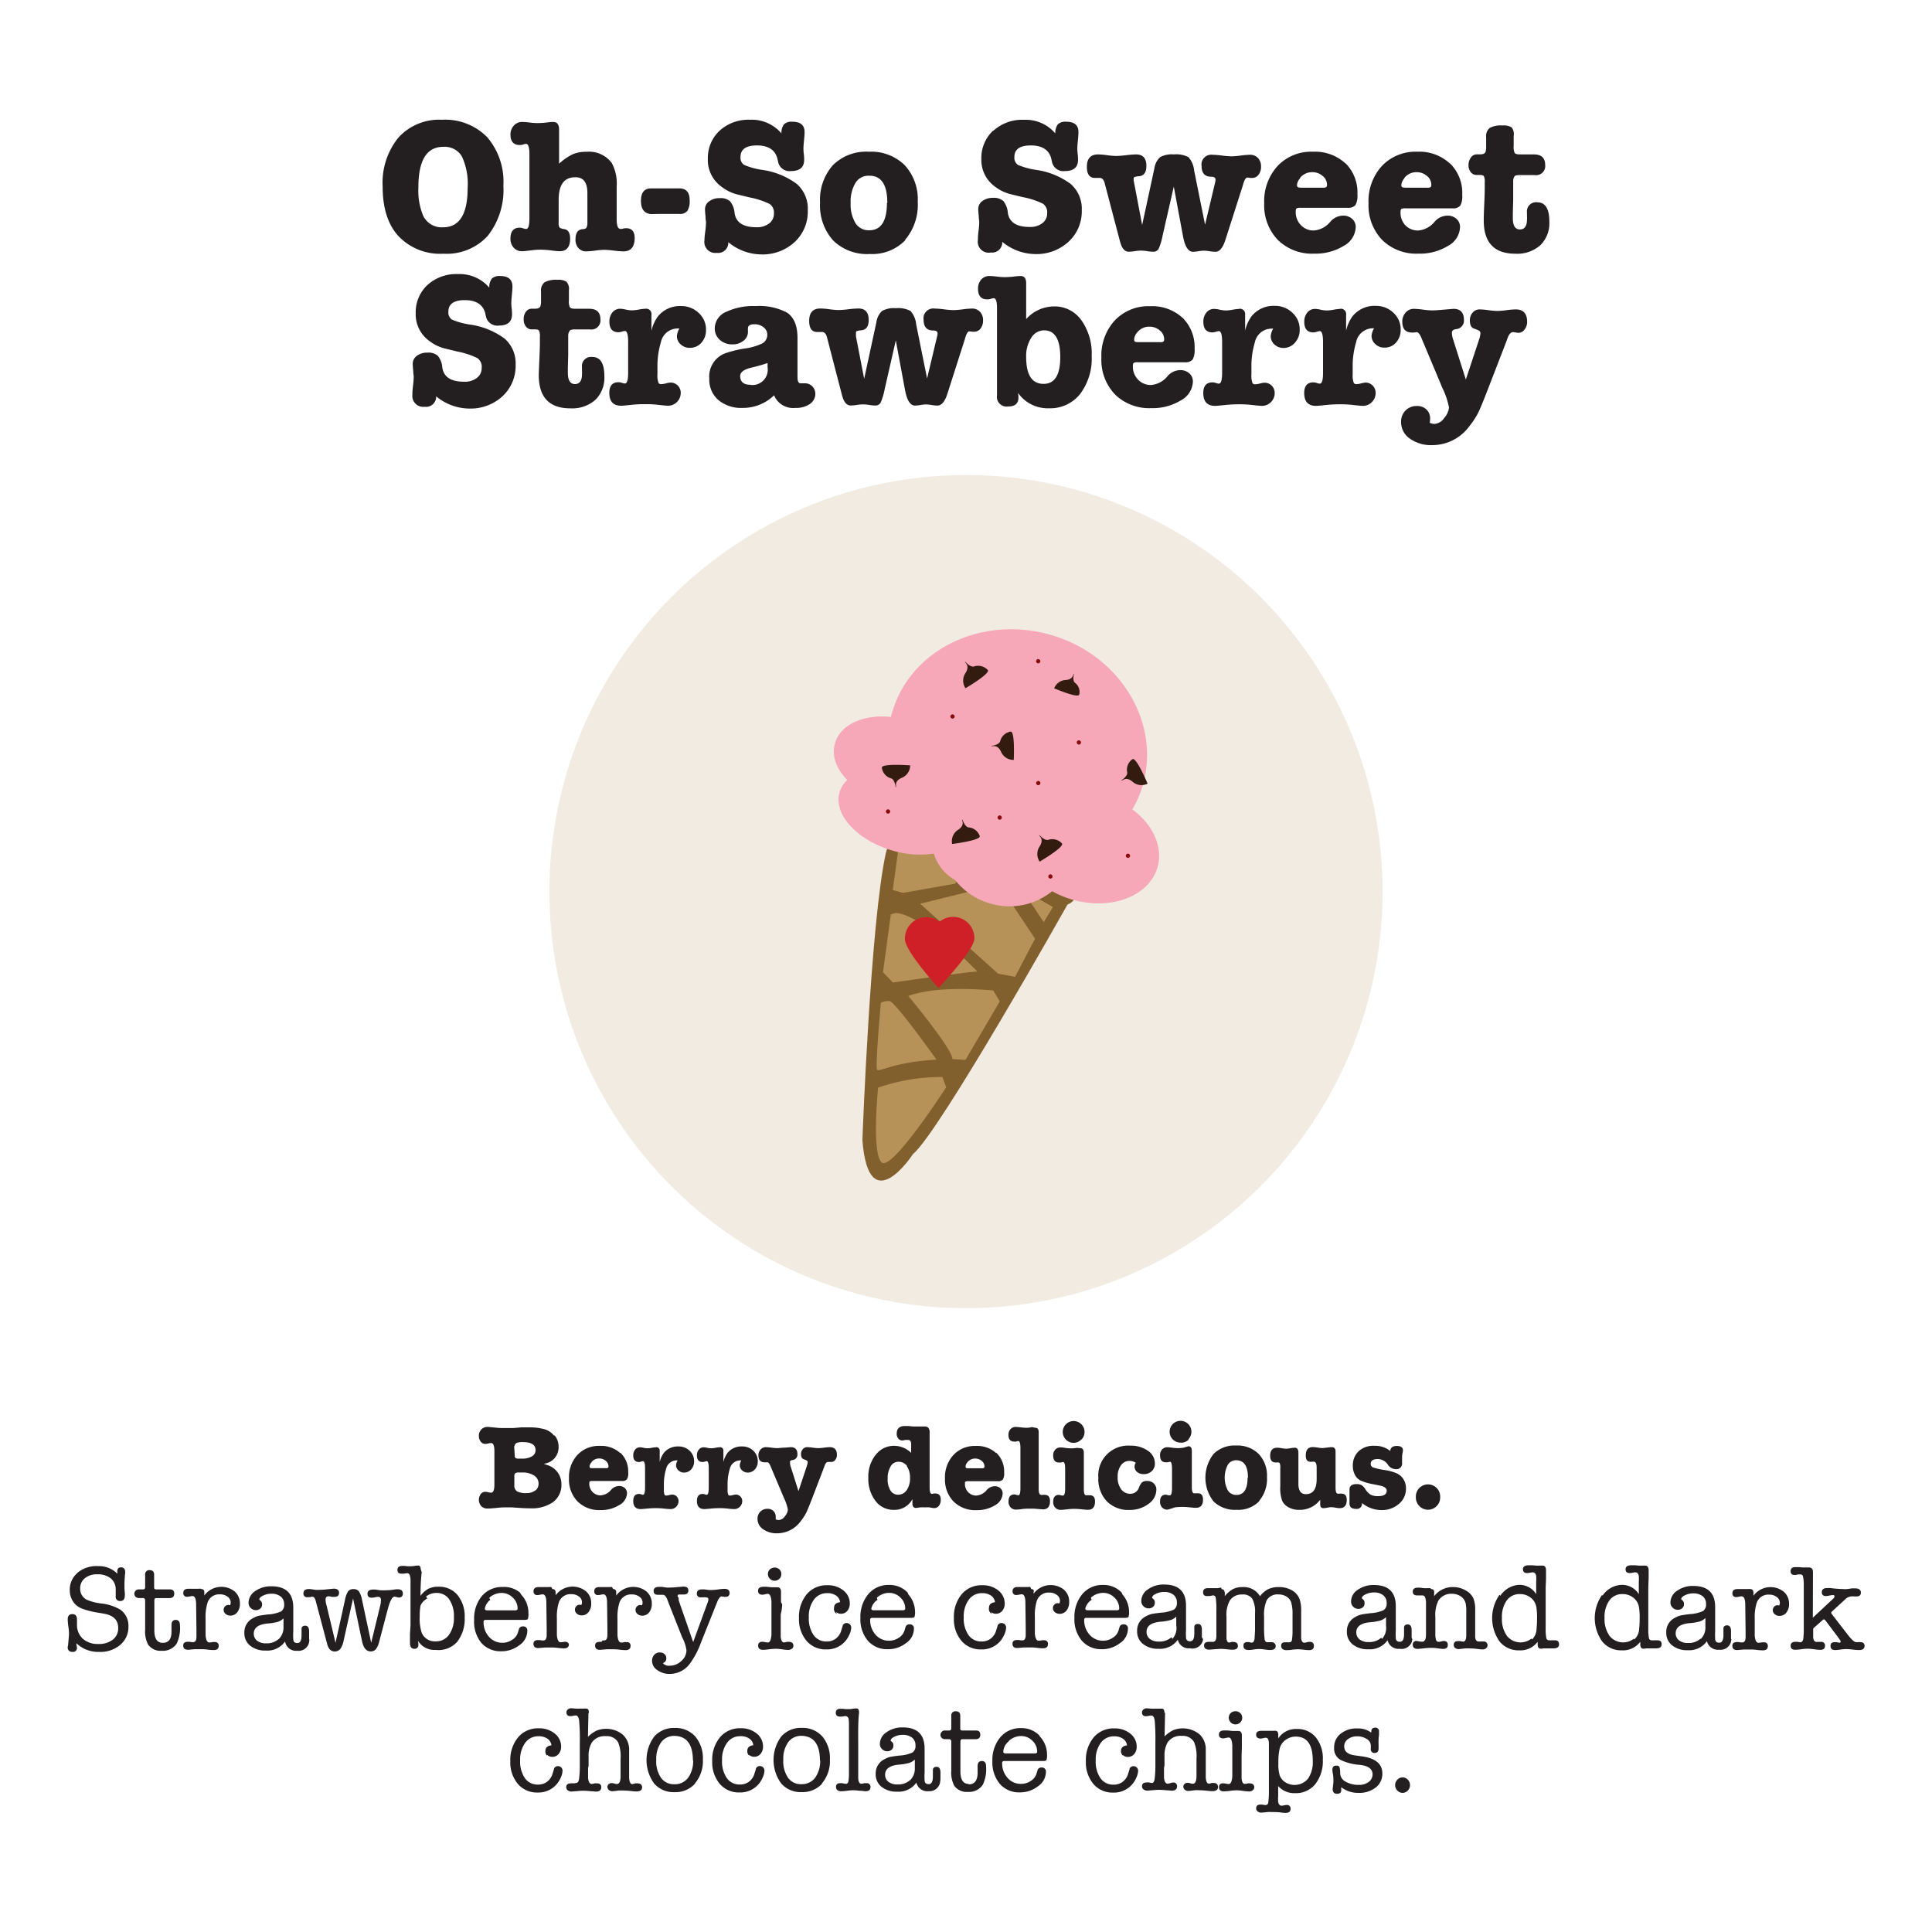 <svg xmlns="http://www.w3.org/2000/svg" viewBox="0 0 273 273"><defs><style>.cls-1{fill:#fff;}.cls-2{fill:#f2ebe2;}.cls-3{fill:#cf2027;}.cls-4{fill:#82602d;}.cls-5{fill:#b69258;}.cls-6{fill:#f6a8b9;}.cls-7{fill:#341b10;}.cls-8{fill:#880b0d;}.cls-9{fill:#231f20;}</style></defs><title>strawberry</title><g id="Layer_2" data-name="Layer 2"><g id="Layer_1-2" data-name="Layer 1"><rect class="cls-1" width="273" height="273"/><circle class="cls-2" cx="136.5" cy="125.99" r="58.87"/><path class="cls-3" d="M135,129.42a2.68,2.68,0,0,0-1.68.54,2.7,2.7,0,0,0-4.41,2c0,1.49,4.42,6.26,4.42,6.26s4.28-4.58,4.31-6.07A2.7,2.7,0,0,0,135,129.42Z"/><path class="cls-4" d="M150.84,127.82S132.75,160,129,163.09c0,0-6.26,9.6-7.14-2,0,0,1.13-30.74,3.32-40.57S157.93,124.86,150.84,127.82Z"/><polygon class="cls-5" points="148.78 128.17 147.48 130.31 144.43 125.68 148.78 128.17"/><polygon class="cls-5" points="126.15 125.76 127.02 119.45 137.29 120.67 134.99 124.86 127.59 126.17 126.15 125.76"/><polygon class="cls-5" points="146.26 132.64 141.47 125.47 137.6 125.83 130.02 127.7 141.03 137.58 143.43 138.03 146.26 132.64"/><path class="cls-5" d="M138.09,137.27s-7.61-8-11.51-8.27l-.7.21-1.11,8.17,1.4,1.45S135.71,137.45,138.09,137.27Z"/><path class="cls-5" d="M141.27,141.51l-.92-1.55s-7.77-.82-12,.77c0,0,6.27,7.53,6.23,8.92l1.84.12Z"/><path class="cls-5" d="M132.33,149.73s-5.87-8.23-6.62-8.27a2.47,2.47,0,0,0-1.24.23s-.81,9-.54,9.45S126.05,150.1,132.33,149.73Z"/><path class="cls-5" d="M133.7,153.63l-.53-1.44a27.21,27.21,0,0,0-9.09,1.5s-.94,9.21.49,10.56S133.7,153.63,133.7,153.63Z"/><path class="cls-6" d="M118,105c.76-2.65,4.08-4.1,7.9-3.69,0-.21.1-.41.16-.62,2.54-8.86,12.54-13.77,22.34-11S164,102,161.51,110.86a15.2,15.2,0,0,1-1.5,3.51c2.88,2.14,4.38,5.28,3.55,8.18-1.17,4.09-6.55,6.14-12,4.58a13.42,13.42,0,0,1-2.89-1.2,9.54,9.54,0,0,1-8.71,1.75,9.68,9.68,0,0,1-5-3.33,6.34,6.34,0,0,1-3-3.73,13.66,13.66,0,0,1-5.84-.43c-5-1.44-8.38-5.11-7.5-8.2a3.89,3.89,0,0,1,1.1-1.77C118.17,108.64,117.46,106.76,118,105Z"/><path class="cls-7" d="M140.1,105.4s1.16-.14,1.25-.74a1.83,1.83,0,0,1,1.45-1.28c.65-.11.45,4,.45,4a1.91,1.91,0,0,1-1.8-1.16C140.88,105,140.06,105.62,140.1,105.4Z"/><path class="cls-3" d="M130.88,129.61a3,3,0,0,1,1.88.64,3,3,0,0,1,4.92,2.36c0,1.68-5.07,7-5.07,7s-4.73-5.21-4.74-6.89A3,3,0,0,1,130.88,129.61Z"/><path class="cls-7" d="M136.4,93.5s.76.9,1.31.65a1.83,1.83,0,0,1,1.86.52c.45.48-3.14,2.58-3.14,2.58a1.91,1.91,0,0,1,0-2.15C137.16,93.94,136.2,93.59,136.4,93.5Z"/><path class="cls-7" d="M146.88,118s.76.89,1.31.65a1.83,1.83,0,0,1,1.86.52c.45.48-3.14,2.58-3.14,2.58a1.9,1.9,0,0,1,0-2.15C147.64,118.44,146.67,118.09,146.88,118Z"/><path class="cls-7" d="M126.56,111.24s-.11-1.17-.71-1.27a1.83,1.83,0,0,1-1.24-1.48c-.1-.65,4-.34,4-.34a1.9,1.9,0,0,1-1.21,1.77C126.18,110.45,126.78,111.29,126.56,111.24Z"/><path class="cls-7" d="M151.76,95.21s-.29,1,.18,1.3a1.6,1.6,0,0,1,.56,1.63c-.13.59-3.54-.88-3.54-.88a1.83,1.83,0,0,1,1.6-1.17C151.82,96,151.59,95.11,151.76,95.21Z"/><path class="cls-7" d="M136,115.81s.34,1.12.94,1.11a1.83,1.83,0,0,1,1.5,1.21c.22.62-3.9,1.13-3.9,1.13a1.9,1.9,0,0,1,.84-2C136.52,116.51,135.77,115.81,136,115.81Z"/><circle class="cls-8" cx="134.6" cy="101.24" r="0.3" transform="translate(-32.17 124.83) rotate(-45)"/><circle class="cls-8" cx="141.26" cy="115.53" r="0.3" transform="translate(-40.32 133.72) rotate(-45)"/><circle class="cls-8" cx="146.71" cy="93.43" r="0.3" transform="translate(-23.1 131.11) rotate(-45)"/><circle class="cls-8" cx="146.71" cy="110.65" r="0.3" transform="translate(-35.27 136.15) rotate(-45)"/><circle class="cls-8" cx="148.43" cy="123.85" r="0.3" transform="translate(-44.1 141.23) rotate(-45)"/><circle class="cls-8" cx="152.45" cy="104.91" r="0.3" transform="translate(-29.53 138.53) rotate(-45)"/><circle class="cls-8" cx="125.48" cy="114.67" r="0.3" transform="translate(-44.33 122.31) rotate(-45)"/><circle class="cls-8" cx="159.39" cy="120.93" r="0.3" transform="translate(-38.8 148.36) rotate(-45.07)"/><path class="cls-7" d="M158.45,110.27s1-.63.81-1.21a1.83,1.83,0,0,1,.75-1.78c.54-.38,2.15,3.45,2.15,3.45a1.9,1.9,0,0,1-2.13-.27C159,109.58,158.51,110.49,158.45,110.27Z"/><path class="cls-9" d="M214,24.93q.11-.19.67-.19h2.21a1.28,1.28,0,0,0,1.46-1.43q0-1.49-1.59-1.49h-1.94c-.42,0-.67-.06-.77-.19a1.91,1.91,0,0,1-.15-1V19.21A1.52,1.52,0,0,0,213.6,18a2.17,2.17,0,0,0-1.28-.27,3.37,3.37,0,0,0-1.82.35,1.48,1.48,0,0,0-.5,1.3v1.32a2.31,2.31,0,0,1-.08.73q-.11.38-.76.38h-.51a1,1,0,0,0-.8.45,1.71,1.71,0,0,0-.34,1.07,1.53,1.53,0,0,0,.32,1,1,1,0,0,0,.84.39h.43q.46,0,.58.18a1.81,1.81,0,0,1,.12.85v.86q0,.76-.07,2.27t-.07,2.27q0,4.7,4.46,4.7a4.94,4.94,0,0,0,3.54-1.2,4.37,4.37,0,0,0,1.27-3.33q0-2.73-1.7-2.73a1.29,1.29,0,0,0-1.46,1.46,2.24,2.24,0,0,0,0,.27v.35a1.45,1.45,0,0,1,0,.32q0,1.43-1,1.43t-1-1.59q0,.16,0-.73l.05-1.81,0-1.67V25.53A1.24,1.24,0,0,1,214,24.93Zm-15.58.24a2.15,2.15,0,0,1,1.75-.84,2.19,2.19,0,0,1,1.46.53,1.57,1.57,0,0,1,.62,1.23.47.47,0,0,1-.09.34.81.81,0,0,1-.5.09h-3q-.49,0-.57-.11a.43.43,0,0,1-.08-.27A1.63,1.63,0,0,1,198.46,25.18Zm6.44-2.08a6.33,6.33,0,0,0-4.58-1.65,6.54,6.54,0,0,0-5,2,7.36,7.36,0,0,0-1.9,5.28,7.06,7.06,0,0,0,1.92,5.18,6.88,6.88,0,0,0,5.13,1.94,7.59,7.59,0,0,0,4.17-1.09,3.14,3.14,0,0,0,1.71-2.66,1.51,1.51,0,0,0-.5-1.16,1.86,1.86,0,0,0-1.31-.46,2.41,2.41,0,0,0-1.78.86,3.33,3.33,0,0,1-2.32,1.24,2.44,2.44,0,0,1-1.84-.76A2.61,2.61,0,0,1,197.9,30q0-.38.12-.47a1.19,1.19,0,0,1,.61-.09h6.59a1.34,1.34,0,0,0,1.12-.38,2.74,2.74,0,0,0,.28-1.51A5.82,5.82,0,0,0,204.9,23.1Zm-21.18,2.08a2.15,2.15,0,0,1,1.75-.84,2.19,2.19,0,0,1,1.46.53,1.57,1.57,0,0,1,.62,1.23.47.47,0,0,1-.09.34.81.81,0,0,1-.5.09h-3q-.49,0-.57-.11a.43.43,0,0,1-.08-.27A1.63,1.63,0,0,1,183.72,25.18Zm6.44-2.08a6.33,6.33,0,0,0-4.58-1.65,6.54,6.54,0,0,0-5,2,7.36,7.36,0,0,0-1.9,5.28,7.06,7.06,0,0,0,1.92,5.18,6.88,6.88,0,0,0,5.13,1.94,7.59,7.59,0,0,0,4.17-1.09,3.14,3.14,0,0,0,1.71-2.66,1.51,1.51,0,0,0-.5-1.16,1.86,1.86,0,0,0-1.31-.46,2.41,2.41,0,0,0-1.78.86,3.33,3.33,0,0,1-2.32,1.24,2.44,2.44,0,0,1-1.84-.76,2.61,2.61,0,0,1-.73-1.89q0-.38.12-.47a1.19,1.19,0,0,1,.61-.09h6.59a1.34,1.34,0,0,0,1.12-.38,2.74,2.74,0,0,0,.28-1.51A5.82,5.82,0,0,0,190.16,23.1Zm-29.93,2.51v-.24c0-.18,0-.29.12-.34a2.25,2.25,0,0,1,.63-.12q1.05-.08,1.05-1.46,0-1.62-1.46-1.62a13.6,13.6,0,0,0-1.4.11,13.53,13.53,0,0,1-1.4.11,11,11,0,0,1-1.28-.11,11.1,11.1,0,0,0-1.28-.11q-1.59,0-1.59,1.75,0,1.57,1.13,1.57l.34,0,.34,0q.54,0,.73.84l2.16,8.21q.38,1.38,1.21,1.38a6.68,6.68,0,0,0,.86-.08,6.68,6.68,0,0,1,.86-.08,5.85,5.85,0,0,1,.89.08,5.55,5.55,0,0,0,.81.08.85.85,0,0,0,.8-.39,8.75,8.75,0,0,0,.58-1.93l1.57-6.88,1.32,7.1q.41,2.11,1.4,2.11a5.45,5.45,0,0,0,.76-.08,5.48,5.48,0,0,1,.78-.08,6.05,6.05,0,0,1,.81.08,6,6,0,0,0,.81.08q.89,0,1.43-1.73l2.24-7q.24-.73.24-.76.27-1,.62-1l.41.05a1,1,0,0,0,.27,0,1.09,1.09,0,0,0,.89-.45,1.8,1.8,0,0,0,.35-1.15,1.7,1.7,0,0,0-.43-1.21,1.49,1.49,0,0,0-1.13-.46,11.4,11.4,0,0,0-1.3.11,11.38,11.38,0,0,1-1.3.11,12.12,12.12,0,0,1-1.35-.11,12.16,12.16,0,0,0-1.35-.11,1.38,1.38,0,0,0-1.54,1.59q0,1.49,1.32,1.51.65,0,.65.4a1.57,1.57,0,0,1-.05.38l-1.43,6-1.54-7.64a3.34,3.34,0,0,0-.8-1.9,3.74,3.74,0,0,0-2.09-.39,3.41,3.41,0,0,0-1.93.39,2.66,2.66,0,0,0-.8,1.58l-1.73,8L160.29,26A2.17,2.17,0,0,1,160.23,25.61Zm-19.86-7.14a5.28,5.28,0,0,0-1.66,4,4.64,4.64,0,0,0,1.94,3.92,6,6,0,0,0,2.16,1.05l1.78.43a11.13,11.13,0,0,1,2.83.93,1.48,1.48,0,0,1,.59,1.34,1.71,1.71,0,0,1-.67,1.4,2.81,2.81,0,0,1-1.81.54q-2.78,0-3.08-2a3,3,0,0,0-.63-1.66,2,2,0,0,0-1.47-.45,2.39,2.39,0,0,0-1.5.45,1.38,1.38,0,0,0-.58,1.15,9.13,9.13,0,0,0,.07.92c0,.41.07.72.07.92a11.47,11.47,0,0,1-.11,1.32,9.88,9.88,0,0,0-.08,1.21A1.54,1.54,0,0,0,140,35.68a1.43,1.43,0,0,0,1.62-1.51,7.41,7.41,0,0,0,4.62,1.73A6.68,6.68,0,0,0,151,34.15a5.84,5.84,0,0,0,1.86-4.47A4.64,4.64,0,0,0,151.3,26a10.69,10.69,0,0,0-4.94-2,10.41,10.41,0,0,1-2.52-.7,1.21,1.21,0,0,1-.5-1.13q0-1.62,2.32-1.62t2.86,1.75l.13.57a1.64,1.64,0,0,0,1.84,1.3q1.84,0,1.84-1.59v-.14a6.51,6.51,0,0,0-.05-.7,6.42,6.42,0,0,1-.05-.7q0-.41.08-1.19t.08-1.19q0-1.46-1.73-1.46a1.59,1.59,0,0,0-1.17.35,2,2,0,0,0-.37,1.3,5.49,5.49,0,0,0-4.43-1.92A6.05,6.05,0,0,0,140.37,18.47Zm-15,10.19q0,3.89-2.51,3.89a2.2,2.2,0,0,1-1.93-1,5.1,5.1,0,0,1-.69-2.86,5.11,5.11,0,0,1,.69-2.85,2.14,2.14,0,0,1,1.88-1Q125.38,24.77,125.38,28.66Zm2.55,5.26a7.65,7.65,0,0,0,1.8-5.4,7.1,7.1,0,0,0-1.85-5.18,6.76,6.76,0,0,0-5.06-1.89,6.67,6.67,0,0,0-5.08,1.9,7.39,7.39,0,0,0-1.81,5.31A7.35,7.35,0,0,0,117.75,34a6.85,6.85,0,0,0,5.17,1.89A6.48,6.48,0,0,0,127.93,33.93ZM101.68,18.47a5.28,5.28,0,0,0-1.66,4A4.64,4.64,0,0,0,102,26.42a6,6,0,0,0,2.16,1.05l1.78.43a11.13,11.13,0,0,1,2.83.93,1.48,1.48,0,0,1,.59,1.34,1.71,1.71,0,0,1-.67,1.4,2.81,2.81,0,0,1-1.81.54q-2.78,0-3.08-2a3,3,0,0,0-.63-1.66,2,2,0,0,0-1.47-.45,2.39,2.39,0,0,0-1.5.45,1.38,1.38,0,0,0-.58,1.15,9.13,9.13,0,0,0,.07.92c0,.41.07.72.07.92a11.47,11.47,0,0,1-.11,1.32A9.88,9.88,0,0,0,99.54,34a1.54,1.54,0,0,0,1.75,1.73,1.43,1.43,0,0,0,1.62-1.51,7.41,7.41,0,0,0,4.62,1.73,6.68,6.68,0,0,0,4.75-1.74,5.84,5.84,0,0,0,1.86-4.47A4.64,4.64,0,0,0,112.6,26a10.69,10.69,0,0,0-4.94-2,10.41,10.41,0,0,1-2.52-.7,1.21,1.21,0,0,1-.5-1.13q0-1.62,2.32-1.62t2.86,1.75l.13.57a1.64,1.64,0,0,0,1.84,1.3q1.84,0,1.84-1.59v-.14a6.51,6.51,0,0,0-.05-.7,6.42,6.42,0,0,1-.05-.7q0-.41.08-1.19t.08-1.19q0-1.46-1.73-1.46a1.59,1.59,0,0,0-1.17.35,2,2,0,0,0-.37,1.3A5.49,5.49,0,0,0,106,16.92,6.05,6.05,0,0,0,101.68,18.47ZM93,30.23l1,0,1,0,1,0a1.33,1.33,0,0,0,1.13-.43,2.61,2.61,0,0,0,.32-1.51q0-1.67-1.46-1.67H95.3l-1.24,0-1.24,0H92q-1.43,0-1.43,1.76T92,30.25Zm-14.82-13a7.68,7.68,0,0,0-.93.08,11.16,11.16,0,0,1-1.44.08,9.41,9.41,0,0,1-1-.08,9.44,9.44,0,0,0-1-.08,1.54,1.54,0,0,0-1.19.5A1.86,1.86,0,0,0,72.13,19q0,1.49,1.3,1.49a1.4,1.4,0,0,0,.43-.05,1.49,1.49,0,0,1,.49-.11q.46,0,.46,1.51v9q0,1.51-.46,1.51a1.53,1.53,0,0,1-.45-.09,1.5,1.5,0,0,0-.45-.09q-1.32,0-1.32,1.54A1.82,1.82,0,0,0,72.59,35a1.54,1.54,0,0,0,1.19.5q.3,0,1.38-.14a9.88,9.88,0,0,1,1.21-.08,12.23,12.23,0,0,1,1.54.11,11,11,0,0,0,1.16.11q1.49,0,1.49-1.78,0-1.22-.84-1.35a1.16,1.16,0,0,1-.66-.23,1.31,1.31,0,0,1-.12-.71V28.26q0-3.21,2.32-3.21Q83,25,83,27.28v4.13a1.78,1.78,0,0,1-.11.73q-.11.22-.57.24-1,.08-1,1.46a1.73,1.73,0,0,0,.42,1.22,1.41,1.41,0,0,0,1.09.46,11.31,11.31,0,0,0,1.28-.11,11.31,11.31,0,0,1,1.28-.11,12.4,12.4,0,0,1,1.35.11,12.41,12.41,0,0,0,1.35.11q1.59,0,1.59-1.89,0-1.38-1.19-1.38a1.42,1.42,0,0,0-.43.05,1.17,1.17,0,0,1-.38.05q-.54,0-.54-1.35V26.37a6.18,6.18,0,0,0-.7-3.35,4,4,0,0,0-3.56-1.57,4.91,4.91,0,0,0-1.94.34,8.25,8.25,0,0,0-1.94,1.34V18.18Q78.94,17.24,78.21,17.24ZM65.26,22.09a9.14,9.14,0,0,1,.82,4.47q0,5.56-3.48,5.56a2.9,2.9,0,0,1-2.81-1.65,9.28,9.28,0,0,1-.67-4q0-5.72,3.51-5.72A2.83,2.83,0,0,1,65.26,22.09Zm3.64,11.26a10.46,10.46,0,0,0,2.23-7.11,9.67,9.67,0,0,0-2.29-6.86,8.33,8.33,0,0,0-6.4-2.46,7.77,7.77,0,0,0-6.14,2.52,10.11,10.11,0,0,0-2.23,6.93q0,4.56,2.24,7a8.11,8.11,0,0,0,6.35,2.48A7.86,7.86,0,0,0,68.91,33.34Z"/><path class="cls-9" d="M205.16,47q0-.4.57-.49a1.2,1.2,0,0,0,1.13-1.3q0-1.57-1.48-1.57l-1.3.11q-1.22.11-1.73.11a11,11,0,0,1-1.28-.11,11.1,11.1,0,0,0-1.28-.11,1.51,1.51,0,0,0-1.17.53,1.86,1.86,0,0,0-.47,1.28q0,1.54,1.38,1.54l.13,0h.11l.41-.05q.32,0,.65.76l3,7.15a10.85,10.85,0,0,1,.92,2.73,2.61,2.61,0,0,1-.66,1.46,1.82,1.82,0,0,1-1.39.86,1.62,1.62,0,0,1-.67-.16,3.31,3.31,0,0,0,.05-.59,1.71,1.71,0,0,0-.51-1.28,1.85,1.85,0,0,0-1.35-.5,2.18,2.18,0,0,0-1.61.63,2.21,2.21,0,0,0-.63,1.63,2.8,2.8,0,0,0,1.24,2.35,5.17,5.17,0,0,0,3.16.92,6.53,6.53,0,0,0,5.29-2.73,11.16,11.16,0,0,0,1.2-1.84q.42-.84,1.5-3.65l2.32-6,.35-.94c.2-.54.46-.81.78-.81a2.14,2.14,0,0,1,.37.05,2,2,0,0,0,.36.05,1.08,1.08,0,0,0,.88-.47,1.74,1.74,0,0,0,.36-1.09q0-1.75-1.62-1.75a11.4,11.4,0,0,0-1.3.11,11.38,11.38,0,0,1-1.3.11,10.64,10.64,0,0,1-1.24-.11,10.7,10.7,0,0,0-1.24-.11,1.26,1.26,0,0,0-1,.45,1.64,1.64,0,0,0-.39,1.12c0,.61.19,1,.57,1.13l.49.19q.43.16.43.46a3.42,3.42,0,0,1-.22,1l-1.84,5.56-1.84-5.8A2.87,2.87,0,0,1,205.16,47Zm-15.77-3.35a5.93,5.93,0,0,0-.92.11,6,6,0,0,1-.95.11,4.22,4.22,0,0,1-.92-.11,3.73,3.73,0,0,0-.76-.11,1.38,1.38,0,0,0-1.11.51,2,2,0,0,0-.43,1.32q0,1.49,1.3,1.49a1.77,1.77,0,0,0,.47-.09,1.83,1.83,0,0,1,.42-.09q.46,0,.46,1.54v4.37q0,1.51-.46,1.51a1.39,1.39,0,0,1-.41-.09,1.47,1.47,0,0,0-.49-.09q-1.3,0-1.3,1.51,0,1.81,1.67,1.81.3,0,1.59-.14a17.89,17.89,0,0,1,1.81-.08,14.77,14.77,0,0,1,1.7.08q1.11.13,1.51.14a1.74,1.74,0,0,0,1.28-.53,1.78,1.78,0,0,0,.53-1.31A1.43,1.43,0,0,0,193,54.06a2.94,2.94,0,0,0-.65.11,3,3,0,0,1-.67.11.42.42,0,0,1-.38-.16,2.92,2.92,0,0,1-.16-1.24v-1a11.75,11.75,0,0,1,.49-3.54A2.41,2.41,0,0,1,194,46.39h.16a2.53,2.53,0,0,0-.35,1.05,1.55,1.55,0,0,0,.53,1.19,1.82,1.82,0,0,0,1.28.49,2.12,2.12,0,0,0,1.65-.72,2.61,2.61,0,0,0,.65-1.82,3.13,3.13,0,0,0-1-2.36,3.5,3.5,0,0,0-2.5-1,4,4,0,0,0-3.32,1.49,5.8,5.8,0,0,0-.89,2V44.47A.74.74,0,0,0,189.39,43.63Zm-14.26,0a5.93,5.93,0,0,0-.92.11,6,6,0,0,1-.95.11,4.22,4.22,0,0,1-.92-.11,3.73,3.73,0,0,0-.76-.11,1.38,1.38,0,0,0-1.11.51,2,2,0,0,0-.43,1.32q0,1.49,1.3,1.49a1.77,1.77,0,0,0,.47-.09,1.83,1.83,0,0,1,.42-.09q.46,0,.46,1.54v4.37q0,1.51-.46,1.51a1.39,1.39,0,0,1-.41-.09,1.47,1.47,0,0,0-.49-.09q-1.3,0-1.3,1.51,0,1.81,1.67,1.81.3,0,1.59-.14a17.89,17.89,0,0,1,1.81-.08,14.77,14.77,0,0,1,1.7.08q1.11.13,1.51.14a1.74,1.74,0,0,0,1.28-.53,1.78,1.78,0,0,0,.53-1.31,1.43,1.43,0,0,0-1.43-1.43,2.94,2.94,0,0,0-.65.11,3,3,0,0,1-.67.11.42.42,0,0,1-.38-.16,2.92,2.92,0,0,1-.16-1.24v-1a11.75,11.75,0,0,1,.49-3.54,2.41,2.41,0,0,1,2.43-1.92h.16a2.53,2.53,0,0,0-.35,1.05,1.55,1.55,0,0,0,.53,1.19,1.82,1.82,0,0,0,1.28.49A2.12,2.12,0,0,0,183,48.4a2.61,2.61,0,0,0,.65-1.82,3.13,3.13,0,0,0-1-2.36,3.5,3.5,0,0,0-2.5-1,4,4,0,0,0-3.32,1.49,5.8,5.8,0,0,0-.89,2V44.47A.74.74,0,0,0,175.14,43.63ZM160.67,47a2.15,2.15,0,0,1,1.75-.84,2.19,2.19,0,0,1,1.46.53,1.57,1.57,0,0,1,.62,1.23.47.47,0,0,1-.09.34.81.81,0,0,1-.5.09h-3q-.49,0-.57-.11a.43.43,0,0,1-.08-.27A1.63,1.63,0,0,1,160.67,47Zm6.44-2.08a6.33,6.33,0,0,0-4.58-1.65,6.54,6.54,0,0,0-5,2,7.36,7.36,0,0,0-1.9,5.28,7.06,7.06,0,0,0,1.92,5.18,6.88,6.88,0,0,0,5.13,1.94,7.59,7.59,0,0,0,4.17-1.09,3.14,3.14,0,0,0,1.71-2.66,1.51,1.51,0,0,0-.5-1.16,1.86,1.86,0,0,0-1.31-.46,2.41,2.41,0,0,0-1.78.86,3.33,3.33,0,0,1-2.32,1.24,2.44,2.44,0,0,1-1.84-.76,2.61,2.61,0,0,1-.73-1.89q0-.38.12-.47a1.19,1.19,0,0,1,.61-.09h6.59a1.34,1.34,0,0,0,1.12-.38,2.74,2.74,0,0,0,.28-1.51A5.82,5.82,0,0,0,167.1,44.9ZM145,50.44a4.73,4.73,0,0,1,.71-2.69,2.13,2.13,0,0,1,1.82-1.07q2.29,0,2.29,3.78t-2.35,3.78Q145,54.25,145,50.44ZM144.2,39a8,8,0,0,0-.92.08,11.23,11.23,0,0,1-1.43.08,9.43,9.43,0,0,1-1-.08,9.43,9.43,0,0,0-1-.08,1.53,1.53,0,0,0-1.2.5,1.9,1.9,0,0,0-.45,1.31q0,1.49,1.3,1.49a1.41,1.41,0,0,0,.43-.05,1.49,1.49,0,0,1,.49-.11q.46,0,.46,1.38V55.87a1.37,1.37,0,0,0,1.54,1.57q1.49,0,1.49-1.24a5.8,5.8,0,0,0-.05-.67,5.11,5.11,0,0,0,4.35,2.16,5.38,5.38,0,0,0,4.4-2,8.3,8.3,0,0,0,1.65-5.4,8.13,8.13,0,0,0-1.47-5.06,4.61,4.61,0,0,0-3.85-1.93A5.32,5.32,0,0,0,145,45.09V40Q145,39,144.2,39Zm-23.25,8.37v-.24c0-.18,0-.29.12-.34a2.25,2.25,0,0,1,.63-.12q1.05-.08,1.05-1.46,0-1.62-1.46-1.62a13.6,13.6,0,0,0-1.4.11,13.53,13.53,0,0,1-1.4.11,11,11,0,0,1-1.28-.11,11.1,11.1,0,0,0-1.28-.11q-1.59,0-1.59,1.75,0,1.57,1.13,1.57l.34,0,.34,0q.54,0,.73.84L119,55.92q.38,1.38,1.21,1.38a6.68,6.68,0,0,0,.86-.08,6.68,6.68,0,0,1,.86-.08,5.85,5.85,0,0,1,.89.08,5.55,5.55,0,0,0,.81.08.85.85,0,0,0,.8-.39,8.75,8.75,0,0,0,.58-1.93l1.57-6.88,1.32,7.1q.41,2.11,1.4,2.11a5.45,5.45,0,0,0,.76-.08,5.48,5.48,0,0,1,.78-.08,6.05,6.05,0,0,1,.81.08,6,6,0,0,0,.81.08q.89,0,1.43-1.73l2.24-7q.24-.73.24-.76.27-1,.62-1l.41.05a1,1,0,0,0,.27,0,1.09,1.09,0,0,0,.89-.45,1.8,1.8,0,0,0,.35-1.15,1.7,1.7,0,0,0-.43-1.21,1.49,1.49,0,0,0-1.13-.46,11.4,11.4,0,0,0-1.3.11,11.38,11.38,0,0,1-1.3.11,12.12,12.12,0,0,1-1.35-.11,12.16,12.16,0,0,0-1.35-.11,1.38,1.38,0,0,0-1.54,1.59q0,1.49,1.32,1.51.65,0,.65.4a1.57,1.57,0,0,1-.05.38l-1.43,6-1.54-7.64a3.34,3.34,0,0,0-.8-1.9,3.74,3.74,0,0,0-2.09-.39,3.41,3.41,0,0,0-1.93.39,2.66,2.66,0,0,0-.8,1.58l-1.73,8L121,47.79A2.17,2.17,0,0,1,120.95,47.41Zm-14.9,7q-1.46,0-1.46-1.24,0-.78,1.49-1.16a24.12,24.12,0,0,0,2.38-.67v.59A2.16,2.16,0,0,1,106,54.38Zm8.36,2.73a1.72,1.72,0,0,0,.8-1.46,1.47,1.47,0,0,0-1.49-1.48l-.19,0a2.78,2.78,0,0,1-.41,0q-.43,0-.43-.86V47.76q0-2.65-1.54-3.62a8.39,8.39,0,0,0-4.35-.89,9,9,0,0,0-4.24.84A2.55,2.55,0,0,0,101,46.39a2.11,2.11,0,0,0,.7,1.62,2.53,2.53,0,0,0,1.78.65,2.43,2.43,0,0,0,1.58-.51,1.57,1.57,0,0,0,.63-1.27v-.11a2.59,2.59,0,0,1,0-.38q0-.57.89-.57a2,2,0,0,1,1.31.42,1.28,1.28,0,0,1,.53,1,1.4,1.4,0,0,1-.69,1.28,8.24,8.24,0,0,1-2.61.74,17.27,17.27,0,0,0-2.43.59,3.49,3.49,0,0,0-2.46,3.67,3.78,3.78,0,0,0,1.27,3,5,5,0,0,0,3.4,1.12,6.31,6.31,0,0,0,4.48-1.78,2.91,2.91,0,0,0,3,1.78A3.44,3.44,0,0,0,114.4,57.11ZM91.2,43.63a5.93,5.93,0,0,0-.92.11,6,6,0,0,1-.95.11,4.22,4.22,0,0,1-.92-.11,3.73,3.73,0,0,0-.76-.11,1.38,1.38,0,0,0-1.11.51,2,2,0,0,0-.43,1.32q0,1.49,1.3,1.49a1.77,1.77,0,0,0,.47-.09,1.83,1.83,0,0,1,.42-.09q.46,0,.46,1.54v4.37q0,1.51-.46,1.51a1.39,1.39,0,0,1-.41-.09,1.47,1.47,0,0,0-.49-.09q-1.3,0-1.3,1.51,0,1.81,1.67,1.81.3,0,1.59-.14a17.89,17.89,0,0,1,1.81-.08,14.77,14.77,0,0,1,1.7.08q1.11.13,1.51.14a1.74,1.74,0,0,0,1.28-.53,1.78,1.78,0,0,0,.53-1.31,1.43,1.43,0,0,0-1.43-1.43,2.94,2.94,0,0,0-.65.11,3,3,0,0,1-.67.11.42.42,0,0,1-.38-.16,2.92,2.92,0,0,1-.16-1.24v-1a11.75,11.75,0,0,1,.49-3.54,2.41,2.41,0,0,1,2.43-1.92H96a2.53,2.53,0,0,0-.35,1.05,1.55,1.55,0,0,0,.53,1.19,1.82,1.82,0,0,0,1.28.49,2.12,2.12,0,0,0,1.65-.72,2.61,2.61,0,0,0,.65-1.82,3.13,3.13,0,0,0-1-2.36,3.5,3.5,0,0,0-2.5-1,4,4,0,0,0-3.32,1.49,5.8,5.8,0,0,0-.89,2V44.47A.74.74,0,0,0,91.2,43.63ZM80.5,46.74q.11-.19.67-.19h2.21a1.28,1.28,0,0,0,1.46-1.43q0-1.49-1.59-1.49H81.31c-.42,0-.67-.06-.77-.19a1.91,1.91,0,0,1-.15-1V41a1.52,1.52,0,0,0-.34-1.19,2.17,2.17,0,0,0-1.28-.27,3.37,3.37,0,0,0-1.82.35,1.48,1.48,0,0,0-.5,1.3v1.32a2.31,2.31,0,0,1-.08.73q-.11.38-.76.38H75.1a1,1,0,0,0-.8.45A1.71,1.71,0,0,0,74,45.15a1.53,1.53,0,0,0,.32,1,1,1,0,0,0,.84.39h.43q.46,0,.58.18a1.81,1.81,0,0,1,.12.85v.86q0,.76-.07,2.27T76.13,53q0,4.7,4.46,4.7a4.94,4.94,0,0,0,3.54-1.2,4.37,4.37,0,0,0,1.27-3.33q0-2.73-1.7-2.73a1.29,1.29,0,0,0-1.46,1.46,2.24,2.24,0,0,0,0,.27v.35a1.45,1.45,0,0,1,0,.32q0,1.43-1,1.43t-1-1.59q0,.16,0-.73l.05-1.81,0-1.67V47.33A1.24,1.24,0,0,1,80.5,46.74ZM60.4,40.27a5.28,5.28,0,0,0-1.66,4,4.64,4.64,0,0,0,1.94,3.92,6,6,0,0,0,2.16,1.05l1.78.43a11.13,11.13,0,0,1,2.83.93A1.48,1.48,0,0,1,68.06,52a1.71,1.71,0,0,1-.67,1.4,2.81,2.81,0,0,1-1.81.54q-2.78,0-3.08-2a3,3,0,0,0-.63-1.66,2,2,0,0,0-1.47-.45,2.39,2.39,0,0,0-1.5.45,1.38,1.38,0,0,0-.58,1.15,9.13,9.13,0,0,0,.07.92c0,.41.07.72.07.92a11.47,11.47,0,0,1-.11,1.32,9.88,9.88,0,0,0-.08,1.21A1.54,1.54,0,0,0,60,57.48,1.43,1.43,0,0,0,61.63,56a7.41,7.41,0,0,0,4.62,1.73A6.68,6.68,0,0,0,71,56a5.84,5.84,0,0,0,1.86-4.47,4.64,4.64,0,0,0-1.54-3.67,10.69,10.69,0,0,0-4.94-2,10.41,10.41,0,0,1-2.52-.7,1.21,1.21,0,0,1-.5-1.13q0-1.62,2.32-1.62t2.86,1.75l.13.57A1.64,1.64,0,0,0,70.51,46q1.84,0,1.84-1.59v-.14a6.51,6.51,0,0,0-.05-.7,6.42,6.42,0,0,1-.05-.7q0-.41.08-1.19t.08-1.19Q72.4,39,70.68,39a1.59,1.59,0,0,0-1.17.35,2,2,0,0,0-.37,1.3,5.49,5.49,0,0,0-4.43-1.92A6.05,6.05,0,0,0,60.4,40.27Z"/><path class="cls-9" d="M203,212.82a1.68,1.68,0,0,0,.5-1.22,1.72,1.72,0,1,0-3.43,0,1.68,1.68,0,0,0,.5,1.22,1.7,1.7,0,0,0,2.43,0Zm-11-7.77a2.73,2.73,0,0,0-.84,2.07,2.7,2.7,0,0,0,.29,1.27,1.81,1.81,0,0,0,.79.81,7.61,7.61,0,0,0,1.71.51l1,.2q1,.2,1,.73,0,.77-1.22.77a2.25,2.25,0,0,1-1.05-.2,2.56,2.56,0,0,1-.78-.83,1.76,1.76,0,0,0-.51-.53,1.43,1.43,0,0,0-.7-.14q-1,0-1,.77c0,.1,0,.25,0,.46s0,.36,0,.46,0,.29,0,.53,0,.41,0,.53q0,.75.92.75a.74.74,0,0,0,.85-.83,4.32,4.32,0,0,0,2.72,1,3.65,3.65,0,0,0,2.49-.87,2.75,2.75,0,0,0,1-2.16,2.44,2.44,0,0,0-.42-1.43,2.25,2.25,0,0,0-.88-.73,7.06,7.06,0,0,0-1.66-.46,9.83,9.83,0,0,1-1.7-.38.51.51,0,0,1-.32-.5q0-.68,1-.68a1.71,1.71,0,0,1,1.41.78,1.38,1.38,0,0,0,1.12.65.8.8,0,0,0,.9-.9v-.46q0-.22,0-.27a3.62,3.62,0,0,1,.05-.58,1.78,1.78,0,0,0,.07-.46q0-.61-.87-.61t-.92.71a3.39,3.39,0,0,0-2.21-.73A3.07,3.07,0,0,0,192,205.05ZM187,213.11a3.37,3.37,0,0,0,.55-.07,3.34,3.34,0,0,1,.55-.07,4,4,0,0,1,.6.07,4,4,0,0,0,.6.07q1,0,1-1.17,0-.88-.73-.88a1,1,0,0,0-.29,0,.76.76,0,0,1-.24,0q-.32,0-.32-.85V205.1c0-.41-.18-.61-.54-.61a4.89,4.89,0,0,0-.56.05l-.73.08a5.05,5.05,0,0,1-.68-.07,5.21,5.21,0,0,0-.7-.07q-1,0-1,1.17,0,.9.63.9a1.09,1.09,0,0,0,.26,0,1.08,1.08,0,0,1,.26,0q.39,0,.39.87v1.58q0,2.13-1.53,2.13-1,0-1.05-1.33l0-4.52q0-.71-.51-.71a4.12,4.12,0,0,0-.61.07,4,4,0,0,1-.61.07,4.35,4.35,0,0,1-.63-.07,4.46,4.46,0,0,0-.63-.07q-1,0-1,1.14,0,.93.76.94l.17,0h.17a.29.29,0,0,1,.25.1,1.69,1.69,0,0,1,.08.7V210a5.31,5.31,0,0,0,.28,2.1,2.05,2.05,0,0,0,.93.91,3,3,0,0,0,1.43.34,3.6,3.6,0,0,0,3-1.43v.66Q186.56,213.11,187,213.11Zm-10.71-4.32q0,2.45-1.58,2.45a1.38,1.38,0,0,1-1.22-.65,3.94,3.94,0,0,1,0-3.6,1.35,1.35,0,0,1,1.18-.65Q176.34,206.34,176.34,208.79Zm1.61,3.32a4.82,4.82,0,0,0,1.13-3.4,4.46,4.46,0,0,0-1.17-3.26,4.25,4.25,0,0,0-3.19-1.19,4.2,4.2,0,0,0-3.2,1.2,5.47,5.47,0,0,0,0,6.69,4.31,4.31,0,0,0,3.26,1.19A4.08,4.08,0,0,0,177.95,212.11Zm-10-8.71a1.54,1.54,0,1,0-1.1.45A1.49,1.49,0,0,0,168,203.39Zm-.64,1.16a5.25,5.25,0,0,1-.75.07,7.08,7.08,0,0,1-1-.08,4.12,4.12,0,0,0-.54-.05,1,1,0,0,0-.76.31,1.17,1.17,0,0,0-.29.82q0,1,.82,1l.27,0,.31-.08q.29,0,.29,1v2.75c0,.64-.1,1-.31,1l-.12,0-.44-.1q-.82,0-.82,1a1.15,1.15,0,0,0,.29.81,1,1,0,0,0,.75.31A8.75,8.75,0,0,0,166,213a8.78,8.78,0,0,1,.9-.07,10.26,10.26,0,0,1,1.09.05q.78.08,1,.08,1,0,1-1.17,0-.88-.71-.88a1.33,1.33,0,0,0-.3,0l-.25,0q-.32,0-.32-.87v-5.12q0-.66-.48-.66ZM160.68,208a1.41,1.41,0,0,0,.93.3,1.6,1.6,0,0,0,1.14-.42,1.44,1.44,0,0,0,.44-1.1,2.13,2.13,0,0,0-1-1.79,4.12,4.12,0,0,0-2.47-.71,4.22,4.22,0,0,0-4.52,4.54,4.56,4.56,0,0,0,1.19,3.31,4.24,4.24,0,0,0,3.2,1.23,4.32,4.32,0,0,0,2.69-.85,2.48,2.48,0,0,0,1.12-2,1.19,1.19,0,0,0-.36-.89,1.28,1.28,0,0,0-.93-.35,1.13,1.13,0,0,0-.75.2,2.23,2.23,0,0,0-.41.71,1.29,1.29,0,0,1-1.22.9,1.57,1.57,0,0,1-1.31-.65,2.76,2.76,0,0,1-.49-1.72,2.69,2.69,0,0,1,.47-1.66,1.45,1.45,0,0,1,1.22-.62,1.49,1.49,0,0,1,.87.27.92.92,0,0,0-.17.51A1,1,0,0,0,160.68,208Zm-7.88-4.57a1.54,1.54,0,1,0-1.1.45A1.49,1.49,0,0,0,152.8,203.39Zm-.64,1.16a5.25,5.25,0,0,1-.75.07,7.08,7.08,0,0,1-1-.08,4.12,4.12,0,0,0-.54-.05,1,1,0,0,0-.76.31,1.17,1.17,0,0,0-.29.82q0,1,.82,1l.27,0,.31-.08q.29,0,.29,1v2.75c0,.64-.1,1-.31,1l-.12,0-.44-.1q-.82,0-.82,1a1.15,1.15,0,0,0,.29.81,1,1,0,0,0,.75.31,8.75,8.75,0,0,0,.88-.07,8.78,8.78,0,0,1,.9-.07,10.26,10.26,0,0,1,1.09.05q.78.08,1,.08,1,0,1-1.17,0-.88-.71-.88a1.33,1.33,0,0,0-.3,0l-.25,0q-.32,0-.32-.87v-5.12q0-.66-.48-.66Zm-6.46-2.91a3,3,0,0,1-.68.07,8.22,8.22,0,0,1-.87-.07l-.58-.05a1,1,0,0,0-.78.31,1.16,1.16,0,0,0-.29.83q0,.93.82.93a.87.87,0,0,0,.27,0,1,1,0,0,1,.31-.07q.29,0,.29,1v5.66c0,.64-.1,1-.29,1a1,1,0,0,1-.28-.06,1,1,0,0,0-.28-.06q-.83,0-.83,1a1.17,1.17,0,0,0,.29.83,1,1,0,0,0,.75.31c.12,0,.42,0,.9-.08a6.7,6.7,0,0,1,.8-.05q.44,0,.83,0l1.29.1q1,0,1-1.17,0-.88-.75-.88a.88.88,0,0,0-.27,0,.76.76,0,0,1-.24,0q-.34,0-.34-.85v-8q0-.63-.48-.63A5,5,0,0,0,145.71,201.65Zm-9,4.95a1.35,1.35,0,0,1,1.1-.53,1.38,1.38,0,0,1,.92.33,1,1,0,0,1,.39.77.3.3,0,0,1-.06.21.51.51,0,0,1-.31.06h-1.9c-.2,0-.32,0-.36-.07l-.05-.17A1,1,0,0,1,136.73,206.6Zm4.05-1.31a4,4,0,0,0-2.88-1,4.12,4.12,0,0,0-3.14,1.27,4.64,4.64,0,0,0-1.2,3.32,4.45,4.45,0,0,0,1.21,3.26,4.33,4.33,0,0,0,3.23,1.22,4.79,4.79,0,0,0,2.63-.69,2,2,0,0,0,1.08-1.67,1,1,0,0,0-.31-.73,1.17,1.17,0,0,0-.82-.29,1.52,1.52,0,0,0-1.12.54,2.1,2.1,0,0,1-1.46.78,1.54,1.54,0,0,1-1.16-.48,1.65,1.65,0,0,1-.46-1.19c0-.16,0-.26.08-.3a.74.74,0,0,1,.38-.06H141a.84.84,0,0,0,.71-.24,1.73,1.73,0,0,0,.18-1A3.66,3.66,0,0,0,140.79,205.29Zm-12.62,1.85a2.76,2.76,0,0,1,.46,1.67,2.86,2.86,0,0,1-.47,1.72,1.44,1.44,0,0,1-1.21.65,1.24,1.24,0,0,1-1.08-.59,2.9,2.9,0,0,1-.4-1.63v-.22a3.15,3.15,0,0,1,.45-1.61,1.2,1.2,0,0,1,1-.6A1.44,1.44,0,0,1,128.16,207.14Zm-4.43-1.55a4.94,4.94,0,0,0-1,3.21,5.07,5.07,0,0,0,1,3.24,3.14,3.14,0,0,0,2.58,1.28,2.88,2.88,0,0,0,2.65-1.51v.63c0,.41.18.61.53.61L130,213a6.51,6.51,0,0,1,.73,0,3.77,3.77,0,0,1,.58,0l.59.1h.1a.82.82,0,0,0,.68-.33,1.37,1.37,0,0,0,.25-.86q0-.87-.73-.87a.89.89,0,0,0-.27,0,.84.84,0,0,1-.25.05q-.32,0-.32-.87v-7.73a1.18,1.18,0,0,0-.16-.72.73.73,0,0,0-.59-.2l-.63,0-.65,0c-.16,0-.46,0-.92-.07l-.54,0q-1.16,0-1.16,1.09a1,1,0,0,0,.22.68.67.67,0,0,0,.54.27,1.51,1.51,0,0,0,.44-.07l.41,0c.28,0,.43.2.43.61v1.22a3.44,3.44,0,0,0-2.38-1A3.2,3.2,0,0,0,123.73,205.6Zm-12.09,1q0-.25.36-.31a.76.76,0,0,0,.71-.82q0-1-.94-1l-.82.07c-.51,0-.87.07-1.09.07a6.88,6.88,0,0,1-.81-.07,7.08,7.08,0,0,0-.81-.07,1,1,0,0,0-.74.33,1.17,1.17,0,0,0-.3.81q0,1,.87,1l.08,0h.07l.25,0q.2,0,.41.48l1.9,4.5a6.8,6.8,0,0,1,.58,1.72,1.64,1.64,0,0,1-.42.92,1.15,1.15,0,0,1-.88.54,1,1,0,0,1-.42-.1,2.11,2.11,0,0,0,0-.37,1.08,1.08,0,0,0-.32-.81,1.17,1.17,0,0,0-.85-.31,1.37,1.37,0,0,0-1,.4,1.39,1.39,0,0,0-.4,1,1.77,1.77,0,0,0,.78,1.48,3.26,3.26,0,0,0,2,.58,4.11,4.11,0,0,0,3.33-1.72,6.94,6.94,0,0,0,.76-1.16q.26-.53.94-2.29l1.46-3.81.22-.59q.19-.51.49-.51l.23,0,.23,0a.68.68,0,0,0,.55-.3,1.09,1.09,0,0,0,.23-.69q0-1.1-1-1.1a7.28,7.28,0,0,0-.82.07,7.11,7.11,0,0,1-.82.07,6.66,6.66,0,0,1-.78-.07,6.8,6.8,0,0,0-.78-.07.79.79,0,0,0-.62.28,1,1,0,0,0-.25.71q0,.58.36.71l.31.12c.18.07.27.17.27.29a2.14,2.14,0,0,1-.14.61l-1.16,3.5-1.16-3.66A1.78,1.78,0,0,1,111.64,206.6Zm-9.93-2.11a3.79,3.79,0,0,0-.58.07,3.72,3.72,0,0,1-.59.07,2.64,2.64,0,0,1-.58-.07,2.38,2.38,0,0,0-.48-.07.87.87,0,0,0-.7.32,1.25,1.25,0,0,0-.27.83q0,.93.82.93a1.11,1.11,0,0,0,.3-.06,1.19,1.19,0,0,1,.26-.06q.29,0,.29,1v2.75c0,.64-.1,1-.29,1a.85.85,0,0,1-.25-.06,1,1,0,0,0-.31-.06q-.82,0-.82,1,0,1.14,1.05,1.14.19,0,1-.08a11.15,11.15,0,0,1,1.14-.05,9.22,9.22,0,0,1,1.07.05,9.5,9.5,0,0,0,1,.08,1.1,1.1,0,0,0,.81-.33,1.12,1.12,0,0,0,.33-.82.9.9,0,0,0-.9-.9,1.89,1.89,0,0,0-.41.07,1.9,1.9,0,0,1-.42.07.27.27,0,0,1-.24-.1,1.86,1.86,0,0,1-.1-.78v-.65a7.4,7.4,0,0,1,.31-2.23,1.52,1.52,0,0,1,1.53-1.21h.1a1.59,1.59,0,0,0-.22.66,1,1,0,0,0,.33.75,1.14,1.14,0,0,0,.81.31,1.34,1.34,0,0,0,1-.45,1.64,1.64,0,0,0,.41-1.15,2,2,0,0,0-.64-1.49,2.2,2.2,0,0,0-1.57-.6,2.52,2.52,0,0,0-2.09.94,3.65,3.65,0,0,0-.56,1.27V205A.47.47,0,0,0,101.71,204.49Zm-9,0a3.79,3.79,0,0,0-.58.07,3.72,3.72,0,0,1-.59.07,2.64,2.64,0,0,1-.58-.07,2.38,2.38,0,0,0-.48-.07.87.87,0,0,0-.7.32,1.25,1.25,0,0,0-.27.83q0,.93.82.93a1.11,1.11,0,0,0,.3-.06,1.19,1.19,0,0,1,.26-.06q.29,0,.29,1v2.75c0,.64-.1,1-.29,1a.85.85,0,0,1-.25-.06,1,1,0,0,0-.31-.06q-.82,0-.82,1,0,1.14,1.05,1.14.19,0,1-.08a11.15,11.15,0,0,1,1.14-.05,9.22,9.22,0,0,1,1.07.05,9.5,9.5,0,0,0,1,.08,1.1,1.1,0,0,0,.81-.33,1.12,1.12,0,0,0,.33-.82.9.9,0,0,0-.9-.9,1.89,1.89,0,0,0-.41.07,1.9,1.9,0,0,1-.42.07.27.27,0,0,1-.24-.1,1.86,1.86,0,0,1-.1-.78v-.65a7.4,7.4,0,0,1,.31-2.23,1.52,1.52,0,0,1,1.53-1.21h.1a1.59,1.59,0,0,0-.22.66,1,1,0,0,0,.33.75,1.14,1.14,0,0,0,.81.31,1.34,1.34,0,0,0,1-.45,1.64,1.64,0,0,0,.41-1.15,2,2,0,0,0-.64-1.49,2.2,2.2,0,0,0-1.57-.6,2.52,2.52,0,0,0-2.09.94,3.65,3.65,0,0,0-.56,1.27V205A.47.47,0,0,0,92.74,204.49Zm-9.11,2.11a1.35,1.35,0,0,1,1.1-.53,1.38,1.38,0,0,1,.92.33,1,1,0,0,1,.39.77.3.3,0,0,1-.06.21.51.51,0,0,1-.31.06h-1.9c-.2,0-.32,0-.36-.07l-.05-.17A1,1,0,0,1,83.62,206.6Zm4.05-1.31a4,4,0,0,0-2.88-1,4.12,4.12,0,0,0-3.14,1.27,4.64,4.64,0,0,0-1.2,3.32,4.45,4.45,0,0,0,1.21,3.26,4.33,4.33,0,0,0,3.23,1.22,4.79,4.79,0,0,0,2.63-.69A2,2,0,0,0,88.6,211a1,1,0,0,0-.31-.73,1.17,1.17,0,0,0-.82-.29,1.52,1.52,0,0,0-1.12.54,2.1,2.1,0,0,1-1.46.78,1.54,1.54,0,0,1-1.16-.48,1.65,1.65,0,0,1-.46-1.19c0-.16,0-.26.08-.3a.74.74,0,0,1,.38-.06h4.15a.84.84,0,0,0,.71-.24,1.73,1.73,0,0,0,.18-1A3.66,3.66,0,0,0,87.68,205.29Zm-12,5.3a1.88,1.88,0,0,1-1.21.37,2.66,2.66,0,0,1-1.36-.25,1,1,0,0,1-.37-.89v-1.24a.56.56,0,0,1,.12-.42.76.76,0,0,1,.49-.11h.51a2.93,2.93,0,0,1,1.67.43,1.3,1.3,0,0,1,.63,1.12A1.2,1.2,0,0,1,75.69,210.59Zm-2.95-6a.72.72,0,0,1,.36-.73,2.55,2.55,0,0,1,.88-.1q1.77,0,1.77,1.14a1,1,0,0,1-.52.87,2.64,2.64,0,0,1-1.4.32H73.3a.82.82,0,0,1-.43-.07c-.09-.06-.14-.2-.14-.43Zm5.63-1.74a2.7,2.7,0,0,0-1.46-.94,7.94,7.94,0,0,0-2-.24q-.75,0-1.14,0l-1.16.1c-.26,0-.61,0-1.05,0s-1,0-1.36-.05L69,201.63l-.07,0h-.07A1.15,1.15,0,0,0,68,202a1.26,1.26,0,0,0-.33.91,1.22,1.22,0,0,0,.26.8.81.81,0,0,0,.65.32,2,2,0,0,0,.42-.06,2,2,0,0,1,.4-.06q.46,0,.46,1.14v4.71q0,1.16-.46,1.16a2,2,0,0,1-.4-.06,2.05,2.05,0,0,0-.42-.06.81.81,0,0,0-.65.32,1.37,1.37,0,0,0,.07,1.7,1.17,1.17,0,0,0,.88.34H69q.34,0,1.12-.08c.52-.06.92-.08,1.19-.08s.72,0,1,0l1.21.08q.73.05,1.39.05a5.25,5.25,0,0,0,3.26-.89,3,3,0,0,0,1.16-2.51A2.79,2.79,0,0,0,77.27,207l-.43-.17a2.31,2.31,0,0,0,2.09-2.36A2.51,2.51,0,0,0,78.37,202.82Z"/><path class="cls-9" d="M256.18,222.19q0-.7-.55-.7h-.12l-.38,0-.4,0-.56-.05-.48,0q-.67,0-.67.58c0,.35.19.53.57.53a1.41,1.41,0,0,0,.48-.08l.33,0a.35.35,0,0,1,.36.25,5.21,5.21,0,0,1,.12,1.16v6.87l-.05.66q-.05.65-.46.65L254,232a1.78,1.78,0,0,0-.32,0q-.65,0-.65.56t.66.56a8.28,8.28,0,0,0,.87-.08,6.83,6.83,0,0,1,.9-.07,7.51,7.51,0,0,1,.89.08,7.31,7.31,0,0,0,.88.08q.65,0,.65-.56a.5.5,0,0,0-.58-.56,1.57,1.57,0,0,0-.32,0l-.29,0q-.39,0-.48-.59c0-.07,0-.37,0-.92v-.39l1.26-1.12q.19-.17.25-.17c.07,0,.16.07.27.22l1.7,2.26.22.32.17.24,0,0V232c0,.08-.05.12-.15.12a2,2,0,0,1-.39-.08l-.27,0c-.41,0-.61.18-.61.54s.21.58.65.58a6.67,6.67,0,0,0,.77-.07,6.69,6.69,0,0,1,.79-.07,9,9,0,0,1,.91.07,9,9,0,0,0,.91.07q.78,0,.78-.58c0-.36-.2-.54-.61-.54a1.56,1.56,0,0,0-.31,0l-.28,0q-.36,0-1.19-1.07l-2.18-2.82a.5.5,0,0,1-.14-.25c0-.07.06-.16.19-.27l1.78-1.63a1.34,1.34,0,0,1,.88-.42,2.43,2.43,0,0,1,.38,0,2.4,2.4,0,0,0,.38,0c.38,0,.58-.18.58-.55s-.28-.59-.83-.59l-.39,0-.7.1a4.06,4.06,0,0,1-.58,0,16.75,16.75,0,0,1-1.79-.14l-.48,0q-.75,0-.75.59c0,.36.2.54.59.54a2.63,2.63,0,0,0,.49-.07,2.56,2.56,0,0,1,.49-.07c.15,0,.22.06.22.17a.4.4,0,0,1-.15.31l-2.91,2.72Zm-8.87,2.35a1.09,1.09,0,0,0-.32,0l-.44,0-.51,0-.51,0q-.73,0-.73.59a.49.49,0,0,0,.56.54,1.89,1.89,0,0,0,.37-.05,1.88,1.88,0,0,1,.37-.05q.46,0,.51,1l.05,3.86v.87q0,.78-.46.78l-.24,0-.26-.05-.26,0q-.65,0-.65.53c0,.4.23.6.69.6l.95-.08c.26,0,.62,0,1.07,0a7.32,7.32,0,0,1,.77.06,7.59,7.59,0,0,0,.77.06h.07q.69,0,.69-.59a.48.48,0,0,0-.54-.54,1.45,1.45,0,0,0-.32,0,2,2,0,0,1-.46.06q-.44,0-.53-1,0-.14,0-1.28v-1.12a6.73,6.73,0,0,1,.27-2.21,1.72,1.72,0,0,1,1.77-1.19,1.7,1.7,0,0,1,1.08.34,1,1,0,0,1,.43.83.85.85,0,0,1-.1.37l-.22-.05a.64.64,0,0,0-.48.21.68.68,0,0,0-.2.48.74.74,0,0,0,.27.58,1,1,0,0,0,.66.24,1.2,1.2,0,0,0,1-.47,1.89,1.89,0,0,0,.37-1.21,2.22,2.22,0,0,0-.74-1.73,3,3,0,0,0-4.29.57V225C247.75,224.7,247.6,224.54,247.3,224.54Zm-7,7a2.5,2.5,0,0,1-1.79.62,2,2,0,0,1-1.27-.37,1.24,1.24,0,0,1-.47-1q0-1.24,1.93-1.43a7.83,7.83,0,0,0,1.48-.24,2.18,2.18,0,0,0,.79-.48v1.21A2.3,2.3,0,0,1,240.34,231.59Zm4.29,0v-1.05q0-.82-.55-.82t-.52.54v.83q0,1.08-.59,1.08t-.58-.59a7.25,7.25,0,0,1,0-1v-3.43q0-3-3.09-3a3.81,3.81,0,0,0-2.29.68,2,2,0,0,0-.94,1.63,1,1,0,0,0,.3.75,1,1,0,0,0,.74.31.9.9,0,0,0,.62-.22.72.72,0,0,0,.25-.56.66.66,0,0,0-.24-.58c-.1-.07-.15-.12-.15-.17s.08-.24.25-.36a2.6,2.6,0,0,1,1.43-.43,2.07,2.07,0,0,1,1.35.4,1.35,1.35,0,0,1,.48,1.1,1.09,1.09,0,0,1-.43,1,5.12,5.12,0,0,1-1.86.43q-1,.12-1.33.2a3.16,3.16,0,0,0-.79.33,2.21,2.21,0,0,0-1.21,2.07,2.23,2.23,0,0,0,.83,1.82,3.35,3.35,0,0,0,2.2.68,3.06,3.06,0,0,0,2.72-1.28,1.57,1.57,0,0,0,1.72,1.21A1.51,1.51,0,0,0,244.64,231.63Zm-13.71,0a2.46,2.46,0,0,1-3.46-.39,4.11,4.11,0,0,1-.7-2.54,4,4,0,0,1,.68-2.46,2.21,2.21,0,0,1,1.88-.9,2.41,2.41,0,0,1,1.57.56,2.13,2.13,0,0,1,.74,1.33,9.07,9.07,0,0,1,.09,1.55,12.53,12.53,0,0,1-.07,1.45A2.14,2.14,0,0,1,230.93,231.67Zm-4.5-6.19a5.72,5.72,0,0,0,0,6.59,3.44,3.44,0,0,0,2.78,1.26,3.06,3.06,0,0,0,2.61-1.21v.37c0,.41.15.61.46.61a1.49,1.49,0,0,0,.36-.05l.39,0,.52,0,.52,0q.77,0,.77-.58t-.64-.56l-.38,0a1.32,1.32,0,0,1-.35,0,.39.39,0,0,1-.42-.27,6.76,6.76,0,0,1-.1-1.4v-4.51q0-.44,0-1.29.05-1.21.05-1.31c0-.57,0-.87,0-.9v-.19q0-.68-.48-.68a3.26,3.26,0,0,0-.44,0l-.44,0-.56-.05-.49,0q-.85,0-.85.56t.63.54a2,2,0,0,0,.38-.05,2,2,0,0,1,.38-.05q.39,0,.48.53a5.68,5.68,0,0,1,0,.83v1.72a2.78,2.78,0,0,0-2.52-1.31A3.44,3.44,0,0,0,226.43,225.49Zm-10,6.19a2.46,2.46,0,0,1-3.46-.39,4.11,4.11,0,0,1-.7-2.54,4,4,0,0,1,.68-2.46,2.21,2.21,0,0,1,1.88-.9,2.41,2.41,0,0,1,1.57.56,2.13,2.13,0,0,1,.74,1.33,9.07,9.07,0,0,1,.09,1.55,12.53,12.53,0,0,1-.07,1.45A2.14,2.14,0,0,1,216.48,231.67Zm-4.5-6.19a5.72,5.72,0,0,0,0,6.59,3.44,3.44,0,0,0,2.78,1.26,3.06,3.06,0,0,0,2.61-1.21v.37c0,.41.15.61.46.61a1.49,1.49,0,0,0,.36-.05l.39,0,.52,0,.52,0q.77,0,.77-.58t-.64-.56l-.38,0a1.32,1.32,0,0,1-.35,0,.39.39,0,0,1-.42-.27,6.76,6.76,0,0,1-.1-1.4v-4.51q0-.44,0-1.29.05-1.21.05-1.31c0-.57,0-.87,0-.9v-.19q0-.68-.48-.68a3.26,3.26,0,0,0-.44,0l-.44,0-.56-.05-.49,0q-.85,0-.85.56t.63.54a2,2,0,0,0,.38-.05,2,2,0,0,1,.38-.05q.39,0,.48.53a5.68,5.68,0,0,1,0,.83v1.72a2.78,2.78,0,0,0-2.52-1.31A3.44,3.44,0,0,0,212,225.49Zm-9.76-.94-.46,0a2.35,2.35,0,0,1-.48,0l-.63-.07-.17,0q-.76,0-.76.56c0,.36.21.54.62.54l.35,0,.36,0a.4.4,0,0,1,.39.21,2.18,2.18,0,0,1,.15.79v4.54q0,1-.54,1a2.13,2.13,0,0,1-.46-.05l-.32-.05a.48.48,0,0,0-.55.54q0,.58.71.58l.85-.08a8.68,8.68,0,0,1,1-.07,6.18,6.18,0,0,1,.83.05q.75.1.88.1.68,0,.68-.55t-.53-.57a1.67,1.67,0,0,0-.39.06,1.68,1.68,0,0,1-.37.06.37.37,0,0,1-.37-.27,3.39,3.39,0,0,1-.1-1v-2.26a4.59,4.59,0,0,1,.41-2.26,2.11,2.11,0,0,1,1.95-1,2.16,2.16,0,0,1,1.27.39,1.64,1.64,0,0,1,.66,1,6,6,0,0,1,.08,1.24v3.2q0,.93-.45.93l-.42-.07a1.57,1.57,0,0,0-.31,0q-.59,0-.59.53t.68.6l.9-.1a6.51,6.51,0,0,1,.73,0,8.32,8.32,0,0,1,1,.07,7.34,7.34,0,0,0,.78.07.75.75,0,0,0,.49-.17.53.53,0,0,0,.2-.43.5.5,0,0,0-.16-.37.54.54,0,0,0-.38-.15l-.35,0a2.47,2.47,0,0,1-.4,0c-.25,0-.4-.19-.46-.58q0-.14,0-.87V227.4a4,4,0,0,0-.24-1.51,2.45,2.45,0,0,0-1.11-1.16,3.44,3.44,0,0,0-1.73-.47,3.29,3.29,0,0,0-2.72,1.29v-.48Q202.71,224.54,202.22,224.54Zm-6.95,7a2.5,2.5,0,0,1-1.79.62,2,2,0,0,1-1.27-.37,1.24,1.24,0,0,1-.47-1q0-1.24,1.93-1.43a7.83,7.83,0,0,0,1.48-.24,2.18,2.18,0,0,0,.79-.48v1.21A2.3,2.3,0,0,1,195.28,231.59Zm4.29,0v-1.05q0-.82-.55-.82t-.52.54v.83q0,1.08-.59,1.08t-.58-.59a7.25,7.25,0,0,1,0-1v-3.43q0-3-3.09-3a3.81,3.81,0,0,0-2.29.68,2,2,0,0,0-.94,1.63,1,1,0,0,0,.3.75,1,1,0,0,0,.74.31.9.9,0,0,0,.62-.22.72.72,0,0,0,.25-.56.66.66,0,0,0-.24-.58c-.1-.07-.15-.12-.15-.17s.08-.24.25-.36a2.6,2.6,0,0,1,1.43-.43,2.07,2.07,0,0,1,1.35.4,1.35,1.35,0,0,1,.48,1.1,1.09,1.09,0,0,1-.43,1,5.12,5.12,0,0,1-1.86.43q-1,.12-1.33.2a3.16,3.16,0,0,0-.79.33,2.21,2.21,0,0,0-1.21,2.07,2.23,2.23,0,0,0,.83,1.82,3.35,3.35,0,0,0,2.2.68,3.06,3.06,0,0,0,2.72-1.28,1.57,1.57,0,0,0,1.72,1.21A1.51,1.51,0,0,0,199.57,231.63Zm-26.93-7.07h-.05l-.41.07h-.31a5.26,5.26,0,0,1-.56,0l-.51,0q-.7,0-.7.58t.63.54l.27,0,.48-.09a.39.39,0,0,1,.42.36,12.14,12.14,0,0,1,.08,1.8v3.57q0,.83-.5.83l-.07,0L171,232l-.1,0h-.1q-.66,0-.66.53t.68.58l.88-.07.75-.05a8.72,8.72,0,0,1,1,.07,6.14,6.14,0,0,0,.71.05q.76,0,.76-.54t-.66-.56h-.12l-.1,0a1.44,1.44,0,0,1-.36.09c-.2,0-.33-.19-.37-.58q0-.12,0-.8v-2.27a4.06,4.06,0,0,1,.49-2.32,2,2,0,0,1,1.72-.82,1.6,1.6,0,0,1,1.42.58,3.86,3.86,0,0,1,.4,2.07v2.48l-.05.8q0,.87-.42.87a1.36,1.36,0,0,1-.36-.07.7.7,0,0,0-.29,0,.46.46,0,0,0-.51.53q0,.58.7.58a4.85,4.85,0,0,0,.75-.07,5,5,0,0,1,.78-.07,6.27,6.27,0,0,1,.76.07,6.24,6.24,0,0,0,.76.07q.8,0,.8-.55a.53.53,0,0,0-.16-.39.55.55,0,0,0-.4-.16l-.3,0-.3,0c-.22,0-.35-.13-.4-.4a14.72,14.72,0,0,1-.08-2v-1.21a5.09,5.09,0,0,1,.37-2.31,1.76,1.76,0,0,1,1.68-.83,2.07,2.07,0,0,1,1.12.31,1.54,1.54,0,0,1,.67.84,5.92,5.92,0,0,1,.18,1.71v2.16a8.36,8.36,0,0,1-.09,1.45.35.35,0,0,1-.37.29.89.89,0,0,1-.27,0l-.34,0c-.36,0-.54.17-.54.51s.24.6.71.6c.19,0,.47,0,.84-.06a8.4,8.4,0,0,1,.84-.06,7.42,7.42,0,0,1,.79.06,7.65,7.65,0,0,0,.77.06q.68,0,.68-.6T185,232a1.63,1.63,0,0,0-.35.06,1.58,1.58,0,0,1-.35.06c-.24,0-.38-.2-.44-.61,0-.1,0-.39,0-.85v-2.93a5.2,5.2,0,0,0-.22-1.77,2.46,2.46,0,0,0-1.17-1.29,3.62,3.62,0,0,0-1.73-.41,3.51,3.51,0,0,0-1.53.29,3.59,3.59,0,0,0-1.17,1,2.66,2.66,0,0,0-2.45-1.29,3,3,0,0,0-1.36.28,4,4,0,0,0-1.16,1v-.49C173,224.72,172.91,224.56,172.64,224.56Zm-7,7a2.5,2.5,0,0,1-1.79.62,2,2,0,0,1-1.27-.37,1.24,1.24,0,0,1-.47-1q0-1.24,1.93-1.43a7.83,7.83,0,0,0,1.48-.24,2.18,2.18,0,0,0,.79-.48v1.21A2.3,2.3,0,0,1,165.66,231.59Zm4.29,0v-1.05q0-.82-.55-.82t-.52.54v.83q0,1.08-.59,1.08t-.58-.59a7.25,7.25,0,0,1,0-1v-3.43q0-3-3.09-3a3.81,3.81,0,0,0-2.29.68,2,2,0,0,0-.94,1.63,1,1,0,0,0,.3.75,1,1,0,0,0,.74.31.9.9,0,0,0,.62-.22.72.72,0,0,0,.25-.56.66.66,0,0,0-.24-.58c-.1-.07-.15-.12-.15-.17s.08-.24.25-.36a2.6,2.6,0,0,1,1.43-.43,2.07,2.07,0,0,1,1.35.4,1.35,1.35,0,0,1,.48,1.1,1.09,1.09,0,0,1-.43,1,5.12,5.12,0,0,1-1.86.43q-1,.12-1.33.2a3.16,3.16,0,0,0-.79.33,2.21,2.21,0,0,0-1.21,2.07,2.23,2.23,0,0,0,.83,1.82,3.35,3.35,0,0,0,2.2.68,3.06,3.06,0,0,0,2.72-1.28,1.57,1.57,0,0,0,1.72,1.21A1.51,1.51,0,0,0,170,231.63Zm-15.69-5.57a2.56,2.56,0,0,1,1.73-.69,2.22,2.22,0,0,1,1.6.66,2.11,2.11,0,0,1,.68,1.56q0,.24-.36.24h-4.06q-.37,0-.37-.24A2,2,0,0,1,154.26,226.06Zm4.35-.74a3.51,3.51,0,0,0-2.63-1.07,3.69,3.69,0,0,0-2.92,1.29,5,5,0,0,0-1.12,3.37,4.7,4.7,0,0,0,1.05,3.22,3.59,3.59,0,0,0,2.84,1.2,4.09,4.09,0,0,0,2.55-.86,2.46,2.46,0,0,0,1.12-2,.56.56,0,0,0-.63-.65.53.53,0,0,0-.56.41l-.15.49a1.86,1.86,0,0,1-.81,1,2.43,2.43,0,0,1-1.37.41,2.46,2.46,0,0,1-1.9-.85,3.06,3.06,0,0,1-.76-2.12.25.25,0,0,1,.07-.2.48.48,0,0,1,.29-.06h5.41q.41,0,.49-.14a2.1,2.1,0,0,0,.08-.79A3.75,3.75,0,0,0,158.62,225.32Zm-12.9-.78a1.09,1.09,0,0,0-.32,0l-.44,0-.51,0-.51,0q-.73,0-.73.59a.49.49,0,0,0,.56.54,1.89,1.89,0,0,0,.37-.05,1.88,1.88,0,0,1,.37-.05q.46,0,.51,1l.05,3.86v.87q0,.78-.46.78l-.24,0-.26-.05-.26,0q-.65,0-.65.53c0,.4.23.6.69.6l.95-.08c.26,0,.62,0,1.07,0a7.32,7.32,0,0,1,.77.06,7.59,7.59,0,0,0,.77.06h.07q.69,0,.69-.59a.48.48,0,0,0-.54-.54,1.45,1.45,0,0,0-.32,0,2,2,0,0,1-.46.06q-.44,0-.53-1,0-.14,0-1.28v-1.12a6.73,6.73,0,0,1,.27-2.21,1.72,1.72,0,0,1,1.77-1.19,1.7,1.7,0,0,1,1.08.34,1,1,0,0,1,.43.83.85.85,0,0,1-.1.37l-.22-.05a.64.64,0,0,0-.48.21.68.68,0,0,0-.2.48.74.74,0,0,0,.27.58,1,1,0,0,0,.66.24,1.2,1.2,0,0,0,1-.47,1.89,1.89,0,0,0,.37-1.21,2.22,2.22,0,0,0-.74-1.73,3,3,0,0,0-4.29.57V225C146.16,224.7,146,224.54,145.71,224.54Zm-5.57,3.52a1,1,0,0,0,.71.26,1.12,1.12,0,0,0,.89-.41,1.54,1.54,0,0,0,.35-1,2.33,2.33,0,0,0-.9-1.88,3.44,3.44,0,0,0-2.26-.74,3.66,3.66,0,0,0-2.92,1.27,5,5,0,0,0-1.1,3.37,4.73,4.73,0,0,0,1.06,3.21,3.52,3.52,0,0,0,2.8,1.22,3.4,3.4,0,0,0,2.6-1.07,3.53,3.53,0,0,0,.65-1,2.54,2.54,0,0,0,.27-1,.64.64,0,0,0-.66-.66.59.59,0,0,0-.54.34q0,.09-.2.68a2.14,2.14,0,0,1-.76,1.17,2.07,2.07,0,0,1-1.3.42,2.18,2.18,0,0,1-1.86-.91,4.14,4.14,0,0,1-.67-2.51,4,4,0,0,1,.71-2.48,2.26,2.26,0,0,1,1.89-.93,2.13,2.13,0,0,1,1.25.34,1.32,1.32,0,0,1,.57.94q-.85.1-.85.78A.81.81,0,0,0,140.15,228.06Zm-16.12-2a2.56,2.56,0,0,1,1.73-.69,2.22,2.22,0,0,1,1.6.66,2.11,2.11,0,0,1,.68,1.56q0,.24-.36.24h-4.06q-.37,0-.37-.24A2,2,0,0,1,124,226.06Zm4.35-.74a3.51,3.51,0,0,0-2.63-1.07,3.69,3.69,0,0,0-2.92,1.29,5,5,0,0,0-1.12,3.37,4.7,4.7,0,0,0,1.05,3.22,3.59,3.59,0,0,0,2.84,1.2,4.09,4.09,0,0,0,2.55-.86,2.46,2.46,0,0,0,1.12-2,.56.56,0,0,0-.63-.65.53.53,0,0,0-.56.41l-.15.49a1.86,1.86,0,0,1-.81,1,2.43,2.43,0,0,1-1.37.41,2.46,2.46,0,0,1-1.9-.85,3.06,3.06,0,0,1-.76-2.12.25.25,0,0,1,.07-.2.48.48,0,0,1,.29-.06h5.41q.41,0,.49-.14a2.1,2.1,0,0,0,.08-.79A3.75,3.75,0,0,0,128.37,225.32Zm-10.12,2.74a1,1,0,0,0,.71.26,1.12,1.12,0,0,0,.89-.41,1.54,1.54,0,0,0,.35-1,2.33,2.33,0,0,0-.9-1.88,3.44,3.44,0,0,0-2.26-.74,3.66,3.66,0,0,0-2.92,1.27,5,5,0,0,0-1.1,3.37,4.73,4.73,0,0,0,1.06,3.21,3.52,3.52,0,0,0,2.8,1.22,3.4,3.4,0,0,0,2.6-1.07,3.53,3.53,0,0,0,.65-1,2.54,2.54,0,0,0,.27-1,.64.64,0,0,0-.66-.66.59.59,0,0,0-.54.34q0,.09-.2.68a2.14,2.14,0,0,1-.76,1.17,2.07,2.07,0,0,1-1.3.42,2.18,2.18,0,0,1-1.86-.91,4.14,4.14,0,0,1-.67-2.51,4,4,0,0,1,.71-2.48,2.26,2.26,0,0,1,1.89-.93,2.13,2.13,0,0,1,1.25.34,1.32,1.32,0,0,1,.57.94q-.85.1-.85.78A.81.81,0,0,0,118.25,228.06Zm-8-4.68a.92.92,0,0,0,.28-.67.89.89,0,0,0-.28-.66,1,1,0,0,0-1.34,0,.89.89,0,0,0-.28.66.95.95,0,0,0,1.62.67Zm.23,3.31q0-.92,0-1.05s0-.11,0-.2,0-.16,0-.2c0-.44-.17-.66-.49-.66l-.42,0-.42,0-.7-.07-.46,0q-.75,0-.75.58c0,.36.21.54.62.54a1.75,1.75,0,0,0,.37-.06,1.83,1.83,0,0,1,.39-.06q.43,0,.51,1.07V231q-.08,1.09-.5,1.09a2.41,2.41,0,0,1-.4-.05,2.34,2.34,0,0,0-.4-.05q-.58,0-.58.56t.68.58a8.8,8.8,0,0,0,.89-.08,8,8,0,0,1,1-.07,6.7,6.7,0,0,1,.83.08,6.53,6.53,0,0,0,.83.08.84.84,0,0,0,.54-.17.51.51,0,0,0,.21-.41q0-.56-.65-.56a.73.73,0,0,0-.25,0,2.58,2.58,0,0,1-.43.08q-.37,0-.46-.76,0-.15,0-1v-2.21Q110.51,227.38,110.52,226.68Zm-14.62-.85a.21.21,0,0,1,.24-.24l.32,0,.32,0q.65,0,.65-.56t-.71-.56l-.7.06a11.86,11.86,0,0,1-1.31.08l-.2,0h-.14l-.68-.1-.39,0q-.78,0-.78.58c0,.36.2.54.59.54l.35,0,.37,0q.37,0,.66.76l.2.54,1.87,4.73A5.4,5.4,0,0,1,97,233.2a2,2,0,0,1-.72,1.5,2.33,2.33,0,0,1-1.62.67,1.1,1.1,0,0,1-1-.37.66.66,0,0,0,.49-.7.74.74,0,0,0-.25-.57.93.93,0,0,0-.65-.23,1,1,0,0,0-.8.33,1.22,1.22,0,0,0-.31.86A1.55,1.55,0,0,0,92.9,236a2.83,2.83,0,0,0,1.74.53A3.53,3.53,0,0,0,97.54,235,11.83,11.83,0,0,0,99,232.23l2.31-5.78q.34-.87.66-.87l.31.05a.71.71,0,0,0,.25,0,.49.49,0,0,0,.56-.55q0-.57-.73-.57a6.88,6.88,0,0,0-.85.08,6.73,6.73,0,0,1-.85.08,3.65,3.65,0,0,1-.51,0l-.61-.08-.34,0q-.73,0-.73.58a.49.49,0,0,0,.56.54l.36,0a1.23,1.23,0,0,1,.32,0q.39,0,.39.29a1.2,1.2,0,0,1-.08.37l-2.07,5.66-2-5.75A1.12,1.12,0,0,1,95.9,225.83Zm-9.26-1.29a1.09,1.09,0,0,0-.32,0l-.44,0-.51,0-.51,0q-.73,0-.73.59a.49.49,0,0,0,.56.54,1.89,1.89,0,0,0,.37-.05,1.88,1.88,0,0,1,.37-.05q.46,0,.51,1l.05,3.86v.87q0,.78-.46.78l-.24,0L85,232l-.26,0q-.65,0-.65.53c0,.4.23.6.69.6l.95-.08c.26,0,.62,0,1.07,0a7.32,7.32,0,0,1,.77.06,7.59,7.59,0,0,0,.77.06h.07q.69,0,.69-.59a.48.48,0,0,0-.54-.54,1.45,1.45,0,0,0-.32,0,2,2,0,0,1-.46.06q-.44,0-.53-1,0-.14,0-1.28v-1.12a6.73,6.73,0,0,1,.27-2.21,1.72,1.72,0,0,1,1.77-1.19,1.7,1.7,0,0,1,1.08.34,1,1,0,0,1,.43.83.85.85,0,0,1-.1.37l-.22-.05A.64.64,0,0,0,90,227a.68.68,0,0,0-.2.48.74.74,0,0,0,.27.58,1,1,0,0,0,.66.24,1.2,1.2,0,0,0,1-.47,1.89,1.89,0,0,0,.37-1.21,2.22,2.22,0,0,0-.74-1.73,3,3,0,0,0-4.29.57V225C87.08,224.7,86.93,224.54,86.64,224.54Zm-8.58,0a1.09,1.09,0,0,0-.32,0l-.44,0-.51,0-.51,0q-.73,0-.73.59a.49.49,0,0,0,.56.54,1.89,1.89,0,0,0,.37-.05,1.88,1.88,0,0,1,.37-.05q.46,0,.51,1l.05,3.86v.87q0,.78-.46.78l-.24,0-.26-.05-.26,0q-.65,0-.65.53c0,.4.23.6.69.6l.95-.08c.26,0,.62,0,1.07,0a7.32,7.32,0,0,1,.77.06,7.59,7.59,0,0,0,.77.06h.07q.69,0,.69-.59A.48.48,0,0,0,80,232a1.45,1.45,0,0,0-.32,0,2,2,0,0,1-.46.06q-.44,0-.53-1,0-.14,0-1.28v-1.12a6.73,6.73,0,0,1,.27-2.21,1.72,1.72,0,0,1,1.77-1.19,1.7,1.7,0,0,1,1.08.34,1,1,0,0,1,.43.83.85.85,0,0,1-.1.37l-.22-.05a.64.64,0,0,0-.48.21.68.68,0,0,0-.2.48.74.74,0,0,0,.27.58,1,1,0,0,0,.66.24,1.2,1.2,0,0,0,1-.47,1.89,1.89,0,0,0,.37-1.21,2.22,2.22,0,0,0-.74-1.73,3,3,0,0,0-4.29.57V225C78.5,224.7,78.35,224.54,78.06,224.54Zm-8.77,1.52a2.56,2.56,0,0,1,1.73-.69,2.22,2.22,0,0,1,1.6.66,2.11,2.11,0,0,1,.68,1.56q0,.24-.36.24H68.88q-.37,0-.37-.24A2,2,0,0,1,69.28,226.06Zm4.35-.74A3.51,3.51,0,0,0,71,224.25a3.69,3.69,0,0,0-2.92,1.29A5,5,0,0,0,67,228.91,4.7,4.7,0,0,0,68,232.13a3.59,3.59,0,0,0,2.84,1.2,4.09,4.09,0,0,0,2.55-.86,2.46,2.46,0,0,0,1.12-2,.56.56,0,0,0-.63-.65.53.53,0,0,0-.56.41l-.15.49a1.86,1.86,0,0,1-.81,1,2.43,2.43,0,0,1-1.37.41,2.46,2.46,0,0,1-1.9-.85,3.06,3.06,0,0,1-.76-2.12.25.25,0,0,1,.07-.2.48.48,0,0,1,.29-.06h5.41q.41,0,.49-.14a2.1,2.1,0,0,0,.08-.79A3.75,3.75,0,0,0,73.64,225.32Zm-13.27.55a2.32,2.32,0,0,1,1.46-.5,2.11,2.11,0,0,1,1.81.91,4.2,4.2,0,0,1,.66,2.51,4.06,4.06,0,0,1-.69,2.49,2.22,2.22,0,0,1-1.87.93,2,2,0,0,1-2-1.24,6.56,6.56,0,0,1-.27-2.31,7.51,7.51,0,0,1,.12-1.53A2.15,2.15,0,0,1,60.37,225.88Zm-.77-3.9c0-.32-.12-.47-.37-.47a3.73,3.73,0,0,0-.51.05,3.77,3.77,0,0,1-.53.05l-.44,0-.41-.05-.34,0q-.68,0-.68.56c0,.36.19.54.58.54l.32,0,.44-.07a.39.39,0,0,1,.38.22,2.34,2.34,0,0,1,.13.85v6.26l-.08,1.31v1.19q0,.85.59.85a.53.53,0,0,0,.6-.61s0-.22-.07-.54a2.73,2.73,0,0,0,2.53,1.31A3.53,3.53,0,0,0,64.6,232a5.23,5.23,0,0,0,1.06-3.44,4.74,4.74,0,0,0-1-3.16,3.36,3.36,0,0,0-2.71-1.19,3.08,3.08,0,0,0-1.42.29,3.44,3.44,0,0,0-1.11,1q0-1.93.17-3.33ZM46,226.07q0-.51.44-.51a1.26,1.26,0,0,1,.42.08l.42,0q.63,0,.63-.57t-.75-.59l-.88.09a8.92,8.92,0,0,1-1.09.08,4.14,4.14,0,0,1-.63,0l-.73-.11-.19,0q-.76,0-.76.6a.49.49,0,0,0,.56.55l.37,0a1,1,0,0,1,.31-.07c.22,0,.37.18.48.55l1.63,6.13q.27,1.06,1.07,1.06a1,1,0,0,0,.78-.35,2.9,2.9,0,0,0,.48-1.2l1.33-5.94,1.27,6.05q.31,1.43,1.21,1.43a.93.93,0,0,0,.75-.32,2.88,2.88,0,0,0,.48-1.12l1.16-4.4q.49-1.9,1-1.9l.31.06a.58.58,0,0,0,.29.06.5.5,0,0,0,.56-.57q0-.59-.73-.59l-.19,0-.56.08a6.62,6.62,0,0,1-.88.06,6.77,6.77,0,0,1-.85,0l-.7-.1-.25,0q-.83,0-.83.59t.63.56a2.36,2.36,0,0,0,.44-.06,2.43,2.43,0,0,1,.44-.06c.26,0,.39.15.39.46v0a3.73,3.73,0,0,1-.12.85l-1.26,5.18-1.28-6a3.5,3.5,0,0,0-.45-1.26.91.91,0,0,0-.77-.32.9.9,0,0,0-.76.31,3.43,3.43,0,0,0-.45,1.27l-1.33,6-1.24-5.18A3.68,3.68,0,0,1,46,226.07Zm-6.61,5.52a2.5,2.5,0,0,1-1.79.62,2,2,0,0,1-1.27-.37,1.24,1.24,0,0,1-.47-1q0-1.24,1.93-1.43a7.83,7.83,0,0,0,1.48-.24,2.18,2.18,0,0,0,.79-.48v1.21A2.3,2.3,0,0,1,39.41,231.59Zm4.29,0v-1.05q0-.82-.55-.82t-.52.54v.83q0,1.08-.59,1.08t-.58-.59a7.25,7.25,0,0,1,0-1v-3.43q0-3-3.09-3a3.81,3.81,0,0,0-2.29.68,2,2,0,0,0-.94,1.63,1,1,0,0,0,.3.75,1,1,0,0,0,.74.31.9.9,0,0,0,.62-.22.72.72,0,0,0,.25-.56.66.66,0,0,0-.24-.58c-.1-.07-.15-.12-.15-.17s.08-.24.25-.36a2.6,2.6,0,0,1,1.43-.43,2.07,2.07,0,0,1,1.35.4,1.35,1.35,0,0,1,.48,1.1,1.09,1.09,0,0,1-.43,1,5.12,5.12,0,0,1-1.86.43q-1,.12-1.33.2a3.16,3.16,0,0,0-.79.33,2.21,2.21,0,0,0-1.21,2.07,2.23,2.23,0,0,0,.83,1.82,3.35,3.35,0,0,0,2.2.68,3.06,3.06,0,0,0,2.72-1.28A1.57,1.57,0,0,0,42,233.26,1.51,1.51,0,0,0,43.7,231.63Zm-15.27-7.09a1.09,1.09,0,0,0-.32,0l-.44,0-.51,0-.51,0q-.73,0-.73.59a.49.49,0,0,0,.56.54,1.89,1.89,0,0,0,.37-.05,1.88,1.88,0,0,1,.37-.05q.46,0,.51,1l.05,3.86v.87q0,.78-.46.78l-.24,0-.26-.05-.26,0q-.65,0-.65.53c0,.4.23.6.69.6l.95-.08c.26,0,.62,0,1.07,0a7.32,7.32,0,0,1,.77.06,7.59,7.59,0,0,0,.77.06h.07q.69,0,.69-.59a.48.48,0,0,0-.54-.54,1.45,1.45,0,0,0-.32,0,2,2,0,0,1-.46.06q-.44,0-.53-1,0-.14,0-1.28v-1.12a6.73,6.73,0,0,1,.27-2.21,1.72,1.72,0,0,1,1.77-1.19,1.7,1.7,0,0,1,1.08.34,1,1,0,0,1,.43.83.85.85,0,0,1-.1.37l-.22-.05a.64.64,0,0,0-.48.21.68.68,0,0,0-.2.48.74.74,0,0,0,.27.58,1,1,0,0,0,.66.24,1.2,1.2,0,0,0,1-.47,1.89,1.89,0,0,0,.37-1.21,2.22,2.22,0,0,0-.74-1.73,3,3,0,0,0-4.29.57V225C28.88,224.7,28.73,224.54,28.43,224.54ZM23,232.14q-1.19,0-1.19-1.78v-4.18c0-.24.08-.36.24-.36h1.87q.7,0,.7-.63t-.65-.6H22.09c-.2,0-.31-.08-.31-.25v-1.82q0-.64-.61-.65a.58.58,0,0,0-.66.65v1.75q0,.32-.29.32h-.66a.54.54,0,0,0-.4.19.6.6,0,0,0-.18.42.59.59,0,0,0,.18.43.63.63,0,0,0,.46.18h.56c.22,0,.33.12.33.36v4.08a4,4,0,0,0,.42,2.14,2.13,2.13,0,0,0,1.92.87,2.33,2.33,0,0,0,2.11-1,5.07,5.07,0,0,0,.47-2.58q0-.78-.59-.78t-.61.7v1.09Q24.18,232.14,23,232.14Zm-12.05-9.88a3.06,3.06,0,0,0-1.09,2.43,2.86,2.86,0,0,0,.43,1.56,2.58,2.58,0,0,0,1.17,1,10.71,10.71,0,0,0,2.24.6l1,.17q2,.36,2,2a2,2,0,0,1-.76,1.67,3.18,3.18,0,0,1-2.05.61,3.13,3.13,0,0,1-2.2-.75,2.63,2.63,0,0,1-.81-2v-.7q0-.77-.66-.77t-.65.76a8.19,8.19,0,0,0,.09,1,8.22,8.22,0,0,1,.09,1q0,.19-.06.85l-.08.88-.05.14q0,.71.68.71a.55.55,0,0,0,.63-.62,1.85,1.85,0,0,0-.07-.35v-.25A4.44,4.44,0,0,0,14,233.42a4.32,4.32,0,0,0,3-1,3.3,3.3,0,0,0,1.15-2.6A2.77,2.77,0,0,0,17,227.45a6.7,6.7,0,0,0-2.77-.88,7.38,7.38,0,0,1-1.9-.49,1.68,1.68,0,0,1-1-1.58A1.8,1.8,0,0,1,12,223a2.66,2.66,0,0,1,1.76-.54,2.86,2.86,0,0,1,1.9.58,2,2,0,0,1,.69,1.6c0,.09,0,.21,0,.37l0,.46v.08a.59.59,0,0,0,.66.68q.63,0,.63-.82a1.34,1.34,0,0,0,0-.24l-.05-.68c0-.31,0-.49,0-.54a10.86,10.86,0,0,1,.05-1.14c0-.32.05-.49.05-.51v-.1q0-.73-.58-.73t-.53.66v.24a3.65,3.65,0,0,0-2.72-1.07A4.18,4.18,0,0,0,10.92,222.26Z"/><path class="cls-9" d="M198.94,253a1.09,1.09,0,0,0,0-1.51,1,1,0,0,0-1.5,0,1.09,1.09,0,0,0,0,1.51,1,1,0,0,0,1.5,0Zm-9.52-8a2.38,2.38,0,0,0-.9,1.93,1.83,1.83,0,0,0,.92,1.76,7.37,7.37,0,0,0,2.67.69q1.84.19,1.84,1.34a1.31,1.31,0,0,1-.54,1.07,2.17,2.17,0,0,1-1.38.42,3.59,3.59,0,0,1-1.9-.46,1.4,1.4,0,0,1-.76-1.19,2.63,2.63,0,0,0-.11-.9q-.09-.17-.45-.17c-.36,0-.54.2-.54.59a3.21,3.21,0,0,0,.07.56,4.13,4.13,0,0,1,.07.77,3.39,3.39,0,0,1,0,.48q-.1,1-.1.88,0,.7.63.7t.58-.61v-.32a3.87,3.87,0,0,0,2.44.8,3.75,3.75,0,0,0,2.44-.76,2.43,2.43,0,0,0,.93-2q0-2-2.89-2.4l-1-.14q-1.5-.2-1.5-1.29a1.21,1.21,0,0,1,.53-1,2.11,2.11,0,0,1,1.31-.4,2.42,2.42,0,0,1,1.33.37,1.09,1.09,0,0,1,.59.88v.56a.49.49,0,0,0,.55.54q.55,0,.55-.65,0-.2,0-.59a6,6,0,0,1,0-.6,4.09,4.09,0,0,1,.06-.68c0-.27,0-.44,0-.51a.49.49,0,0,0-.56-.54q-.54,0-.54.63v.07a3,3,0,0,0-1.9-.59A3.56,3.56,0,0,0,189.42,245Zm-7.78.88a2.31,2.31,0,0,1,1.45-.49q2.41,0,2.41,3.4a4.16,4.16,0,0,1-.67,2.54,2.47,2.47,0,0,1-3.26.48,2,2,0,0,1-.74-.93,5.32,5.32,0,0,1-.19-1.66V249c0-.12,0-.21,0-.25a8,8,0,0,1,.17-1.61A2.13,2.13,0,0,1,181.64,245.87Zm-1.49-1.31-.42,0-.44,0-.63,0-.41,0q-.75,0-.75.54t.62.56a1.69,1.69,0,0,0,.38-.06,1.69,1.69,0,0,1,.36-.06q.42,0,.44.78v6.56a13.18,13.18,0,0,1-.09,1.84.38.38,0,0,1-.4.33,2.37,2.37,0,0,1-.42-.06l-.32,0q-.57,0-.57.54a.53.53,0,0,0,.2.41.72.72,0,0,0,.49.18q.22,0,.9-.08a5.63,5.63,0,0,1,.68,0,9.15,9.15,0,0,1,1.12.05,6.21,6.21,0,0,0,.76.07q.71,0,.71-.56a.49.49,0,0,0-.54-.56,1.93,1.93,0,0,0-.36.05,1.89,1.89,0,0,1-.36.05c-.26,0-.42-.18-.49-.53a6.14,6.14,0,0,1,0-.83v-1.41a3.05,3.05,0,0,0,2.4,1,3.51,3.51,0,0,0,2.85-1.28,5.23,5.23,0,0,0,1.06-3.44,4.73,4.73,0,0,0-1-3.18,3.37,3.37,0,0,0-2.7-1.17,3,3,0,0,0-2.6,1.33V245Q180.58,244.56,180.16,244.56Zm-4.9-1.18a.92.92,0,0,0,.28-.67.89.89,0,0,0-.28-.66,1,1,0,0,0-1.34,0,.89.89,0,0,0-.28.66.95.95,0,0,0,1.62.67Zm.23,3.31q0-.92,0-1.05s0-.11,0-.2,0-.16,0-.2c0-.44-.17-.66-.49-.66l-.42,0-.42,0-.7-.07-.46,0q-.75,0-.75.58c0,.36.21.54.62.54a1.75,1.75,0,0,0,.37-.06,1.83,1.83,0,0,1,.39-.06q.43,0,.51,1.07V251q-.08,1.09-.5,1.09a2.41,2.41,0,0,1-.4-.05,2.34,2.34,0,0,0-.4-.05q-.58,0-.58.56t.68.58a8.8,8.8,0,0,0,.89-.08,8,8,0,0,1,1-.07,6.7,6.7,0,0,1,.83.08,6.53,6.53,0,0,0,.83.08.84.84,0,0,0,.54-.17.51.51,0,0,0,.21-.41q0-.56-.65-.56a.73.73,0,0,0-.25,0,2.58,2.58,0,0,1-.43.08q-.37,0-.46-.76,0-.15,0-1v-2.21Q175.47,247.38,175.48,246.68ZM164.54,242q0-.56-.39-.56l-.39,0a3,3,0,0,1-.42,0,6.72,6.72,0,0,1-.7,0l-.58-.05a.75.75,0,0,0-.49.17.51.51,0,0,0-.2.41c0,.36.19.54.58.54a1.89,1.89,0,0,0,.37-.05,1.85,1.85,0,0,1,.36-.05q.37,0,.48.67a29.32,29.32,0,0,1,.1,3.22v3a15.57,15.57,0,0,1-.11,2.12q-.1.52-.37.52a2,2,0,0,1-.42-.07.83.83,0,0,0-.33,0q-.66,0-.66.53t.7.63l.87-.07q.51-.05.8-.05a11,11,0,0,1,1.11.07c.32,0,.56.05.72.05q.75,0,.75-.61a.49.49,0,0,0-.56-.54,1.46,1.46,0,0,0-.38.08,1.49,1.49,0,0,1-.39.08q-.42,0-.51-.83,0-.15,0-1.12v-.32a1.47,1.47,0,0,0,.07-.34v-1.22a3.77,3.77,0,0,1,.44-2,2.19,2.19,0,0,1,2-.92,1.82,1.82,0,0,1,1.74.88,5.29,5.29,0,0,1,.34,2.33v1.65c0,.4,0,.66,0,.8q0,1.1-.53,1.1a.91.91,0,0,1-.29-.05,1.43,1.43,0,0,0-.44-.08.62.62,0,0,0-.42.15.47.47,0,0,0-.18.37.57.57,0,0,0,.2.45.74.74,0,0,0,.51.18q.17,0,.88-.1a5.18,5.18,0,0,1,.68,0,10.22,10.22,0,0,1,1.16.08,5.88,5.88,0,0,0,.65.05q.82,0,.82-.58t-.63-.58l-.27,0a1.23,1.23,0,0,1-.39.1q-.37,0-.44-.85,0-.1,0-1.1v-2.84a2.87,2.87,0,0,0-.89-2.19,3.73,3.73,0,0,0-3.68-.59,4.59,4.59,0,0,0-1.25.89l.07-3.31Zm-5.87,6a1,1,0,0,0,.71.26,1.12,1.12,0,0,0,.89-.41,1.54,1.54,0,0,0,.35-1,2.33,2.33,0,0,0-.9-1.88,3.44,3.44,0,0,0-2.26-.74,3.66,3.66,0,0,0-2.92,1.27,5,5,0,0,0-1.1,3.37,4.73,4.73,0,0,0,1.06,3.21,3.52,3.52,0,0,0,2.8,1.22,3.4,3.4,0,0,0,2.6-1.07,3.53,3.53,0,0,0,.65-1,2.54,2.54,0,0,0,.27-1,.64.64,0,0,0-.66-.66.59.59,0,0,0-.54.34q0,.09-.2.68a2.14,2.14,0,0,1-.76,1.17,2.07,2.07,0,0,1-1.3.42,2.18,2.18,0,0,1-1.86-.91,4.14,4.14,0,0,1-.67-2.51,4,4,0,0,1,.71-2.48,2.26,2.26,0,0,1,1.89-.93,2.13,2.13,0,0,1,1.25.34,1.32,1.32,0,0,1,.57.94q-.85.1-.85.78A.81.81,0,0,0,158.66,248.06Zm-16.12-2a2.56,2.56,0,0,1,1.73-.69,2.22,2.22,0,0,1,1.6.66,2.11,2.11,0,0,1,.68,1.56q0,.24-.36.24h-4.06q-.37,0-.37-.24A2,2,0,0,1,142.54,246.06Zm4.35-.74a3.51,3.51,0,0,0-2.63-1.07,3.69,3.69,0,0,0-2.92,1.29,5,5,0,0,0-1.12,3.37,4.7,4.7,0,0,0,1.05,3.22,3.59,3.59,0,0,0,2.84,1.2,4.09,4.09,0,0,0,2.55-.86,2.46,2.46,0,0,0,1.12-2,.56.56,0,0,0-.63-.65.53.53,0,0,0-.56.41l-.15.49a1.86,1.86,0,0,1-.81,1,2.43,2.43,0,0,1-1.37.41,2.46,2.46,0,0,1-1.9-.85,3.06,3.06,0,0,1-.76-2.12.25.25,0,0,1,.07-.2.48.48,0,0,1,.29-.06h5.41q.41,0,.49-.14a2.1,2.1,0,0,0,.08-.79A3.75,3.75,0,0,0,146.89,245.32Zm-10,6.82q-1.19,0-1.19-1.78v-4.18c0-.24.08-.36.24-.36h1.87q.7,0,.7-.63t-.65-.6H136c-.2,0-.31-.08-.31-.25v-1.82q0-.64-.61-.65a.58.58,0,0,0-.66.65v1.75q0,.32-.29.32h-.66a.54.54,0,0,0-.4.19.6.6,0,0,0-.18.42.59.59,0,0,0,.18.43.63.63,0,0,0,.46.18h.56c.22,0,.33.12.33.36v4.08a4,4,0,0,0,.42,2.14,2.13,2.13,0,0,0,1.92.87,2.33,2.33,0,0,0,2.11-1,5.07,5.07,0,0,0,.47-2.58q0-.78-.59-.78t-.61.7v1.09Q138.08,252.14,136.88,252.14Zm-8.3-.55a2.5,2.5,0,0,1-1.79.62,2,2,0,0,1-1.27-.37,1.24,1.24,0,0,1-.47-1q0-1.24,1.93-1.43a7.83,7.83,0,0,0,1.48-.24,2.18,2.18,0,0,0,.79-.48v1.21A2.3,2.3,0,0,1,128.57,251.59Zm4.29,0v-1.05q0-.82-.55-.82t-.52.54v.83q0,1.08-.59,1.08t-.58-.59a7.25,7.25,0,0,1,0-1v-3.43q0-3-3.09-3a3.81,3.81,0,0,0-2.29.68,2,2,0,0,0-.94,1.63,1,1,0,0,0,.3.75,1,1,0,0,0,.74.31.9.9,0,0,0,.62-.22.72.72,0,0,0,.25-.56.66.66,0,0,0-.24-.58c-.1-.07-.15-.12-.15-.17s.08-.24.25-.36a2.6,2.6,0,0,1,1.43-.43,2.07,2.07,0,0,1,1.35.4,1.35,1.35,0,0,1,.48,1.1,1.09,1.09,0,0,1-.43,1,5.12,5.12,0,0,1-1.86.43q-1,.12-1.33.2a3.16,3.16,0,0,0-.79.33,2.21,2.21,0,0,0-1.21,2.07,2.23,2.23,0,0,0,.83,1.82,3.35,3.35,0,0,0,2.2.68,3.06,3.06,0,0,0,2.72-1.28,1.57,1.57,0,0,0,1.72,1.21A1.51,1.51,0,0,0,132.86,251.63Zm-11.51-9.38a1.47,1.47,0,0,0,0-.25q0-.49-.39-.49a3.73,3.73,0,0,0-.51.05,3.76,3.76,0,0,1-.51.05l-.46,0-.41-.05-.32,0q-.68,0-.68.56c0,.36.19.54.58.54l.31,0,.44-.07a.48.48,0,0,1,.48.39,5.3,5.3,0,0,1,.05.68v5.68l0,1.19a7.35,7.35,0,0,1-.09,1.37.36.36,0,0,1-.39.26l-.5-.09-.15,0h-.12c-.39,0-.58.18-.58.53s.24.61.71.61h.08a7.27,7.27,0,0,0,.8-.07,7.29,7.29,0,0,1,.81-.07,8.75,8.75,0,0,1,.91.07c.4,0,.68.07.86.07q.69,0,.7-.56a.51.51,0,0,0-.57-.58l-.27,0a2.23,2.23,0,0,1-.43.08q-.45,0-.46-.87v-5.28Q121.24,243.55,121.36,242.25Zm-5.49,6.53a4,4,0,0,1-.71,2.52,2.33,2.33,0,0,1-1.95.91,2.2,2.2,0,0,1-1.88-.91,4.14,4.14,0,0,1-.67-2.51v-.22a3.93,3.93,0,0,1,.75-2.36,2.28,2.28,0,0,1,1.87-.83Q115.86,245.37,115.86,248.78Zm.27,3.3a4.86,4.86,0,0,0,1.11-3.33,4.77,4.77,0,0,0-1.07-3.28,3.71,3.71,0,0,0-2.92-1.21,3.66,3.66,0,0,0-2.9,1.23,5.62,5.62,0,0,0,0,6.61,3.6,3.6,0,0,0,2.86,1.23A3.72,3.72,0,0,0,116.14,252.07Zm-10.29-4a1,1,0,0,0,.71.26,1.12,1.12,0,0,0,.89-.41,1.54,1.54,0,0,0,.35-1,2.33,2.33,0,0,0-.9-1.88,3.44,3.44,0,0,0-2.26-.74,3.66,3.66,0,0,0-2.92,1.27,5,5,0,0,0-1.1,3.37,4.73,4.73,0,0,0,1.06,3.21,3.52,3.52,0,0,0,2.8,1.22,3.4,3.4,0,0,0,2.6-1.07,3.53,3.53,0,0,0,.65-1,2.54,2.54,0,0,0,.27-1,.64.64,0,0,0-.66-.66.59.59,0,0,0-.54.34q0,.09-.2.68a2.14,2.14,0,0,1-.76,1.17,2.07,2.07,0,0,1-1.3.42,2.18,2.18,0,0,1-1.86-.91,4.14,4.14,0,0,1-.67-2.51,4,4,0,0,1,.71-2.48,2.26,2.26,0,0,1,1.89-.93,2.13,2.13,0,0,1,1.25.34,1.32,1.32,0,0,1,.57.94q-.85.1-.85.78A.81.81,0,0,0,105.84,248.06Zm-7.93.71a4,4,0,0,1-.71,2.52,2.33,2.33,0,0,1-1.95.91,2.2,2.2,0,0,1-1.88-.91,4.14,4.14,0,0,1-.67-2.51v-.22a3.93,3.93,0,0,1,.75-2.36,2.28,2.28,0,0,1,1.87-.83Q97.91,245.37,97.91,248.78Zm.27,3.3a4.86,4.86,0,0,0,1.11-3.33,4.77,4.77,0,0,0-1.07-3.28,3.71,3.71,0,0,0-2.92-1.21,3.66,3.66,0,0,0-2.9,1.23,5.62,5.62,0,0,0,0,6.61,3.6,3.6,0,0,0,2.86,1.23A3.72,3.72,0,0,0,98.18,252.07Zm-15-10q0-.56-.39-.56l-.39,0a3,3,0,0,1-.42,0,6.72,6.72,0,0,1-.7,0l-.58-.05a.75.75,0,0,0-.49.17.51.51,0,0,0-.2.41c0,.36.19.54.58.54a1.89,1.89,0,0,0,.37-.05,1.85,1.85,0,0,1,.36-.05q.37,0,.48.67a29.32,29.32,0,0,1,.1,3.22v3a15.57,15.57,0,0,1-.11,2.12q-.1.52-.37.52A2,2,0,0,1,81,252a.83.83,0,0,0-.33,0q-.66,0-.66.53t.7.63l.87-.07q.51-.05.8-.05a11,11,0,0,1,1.11.07c.32,0,.56.05.72.05q.75,0,.75-.61a.49.49,0,0,0-.56-.54A1.46,1.46,0,0,0,84,252a1.49,1.49,0,0,1-.39.08q-.42,0-.51-.83,0-.15,0-1.12v-.32a1.47,1.47,0,0,0,.07-.34v-1.22a3.77,3.77,0,0,1,.44-2,2.19,2.19,0,0,1,2-.92,1.82,1.82,0,0,1,1.74.88,5.29,5.29,0,0,1,.34,2.33v1.65c0,.4,0,.66,0,.8q0,1.1-.53,1.1a.91.91,0,0,1-.29-.05,1.43,1.43,0,0,0-.44-.08.62.62,0,0,0-.42.15.47.47,0,0,0-.18.37.57.57,0,0,0,.2.45.74.74,0,0,0,.51.18q.17,0,.88-.1a5.18,5.18,0,0,1,.68,0,10.22,10.22,0,0,1,1.16.08,5.88,5.88,0,0,0,.65.05q.82,0,.82-.58T90,252l-.27,0a1.23,1.23,0,0,1-.39.1q-.37,0-.44-.85,0-.1,0-1.1v-2.84a2.87,2.87,0,0,0-.89-2.19,3.73,3.73,0,0,0-3.68-.59,4.59,4.59,0,0,0-1.25.89l.07-3.31Zm-5.87,6a1,1,0,0,0,.71.26,1.12,1.12,0,0,0,.89-.41,1.54,1.54,0,0,0,.35-1,2.33,2.33,0,0,0-.9-1.88,3.44,3.44,0,0,0-2.26-.74,3.66,3.66,0,0,0-2.92,1.27,5,5,0,0,0-1.1,3.37,4.73,4.73,0,0,0,1.06,3.21,3.52,3.52,0,0,0,2.8,1.22,3.4,3.4,0,0,0,2.6-1.07,3.53,3.53,0,0,0,.65-1,2.54,2.54,0,0,0,.27-1,.64.64,0,0,0-.66-.66.59.59,0,0,0-.54.34q0,.09-.2.68a2.14,2.14,0,0,1-.76,1.17,2.07,2.07,0,0,1-1.3.42,2.18,2.18,0,0,1-1.86-.91,4.14,4.14,0,0,1-.67-2.51,4,4,0,0,1,.71-2.48,2.26,2.26,0,0,1,1.89-.93,2.13,2.13,0,0,1,1.25.34,1.32,1.32,0,0,1,.57.94q-.85.1-.85.78A.81.81,0,0,0,77.28,248.06Z"/></g></g></svg>
